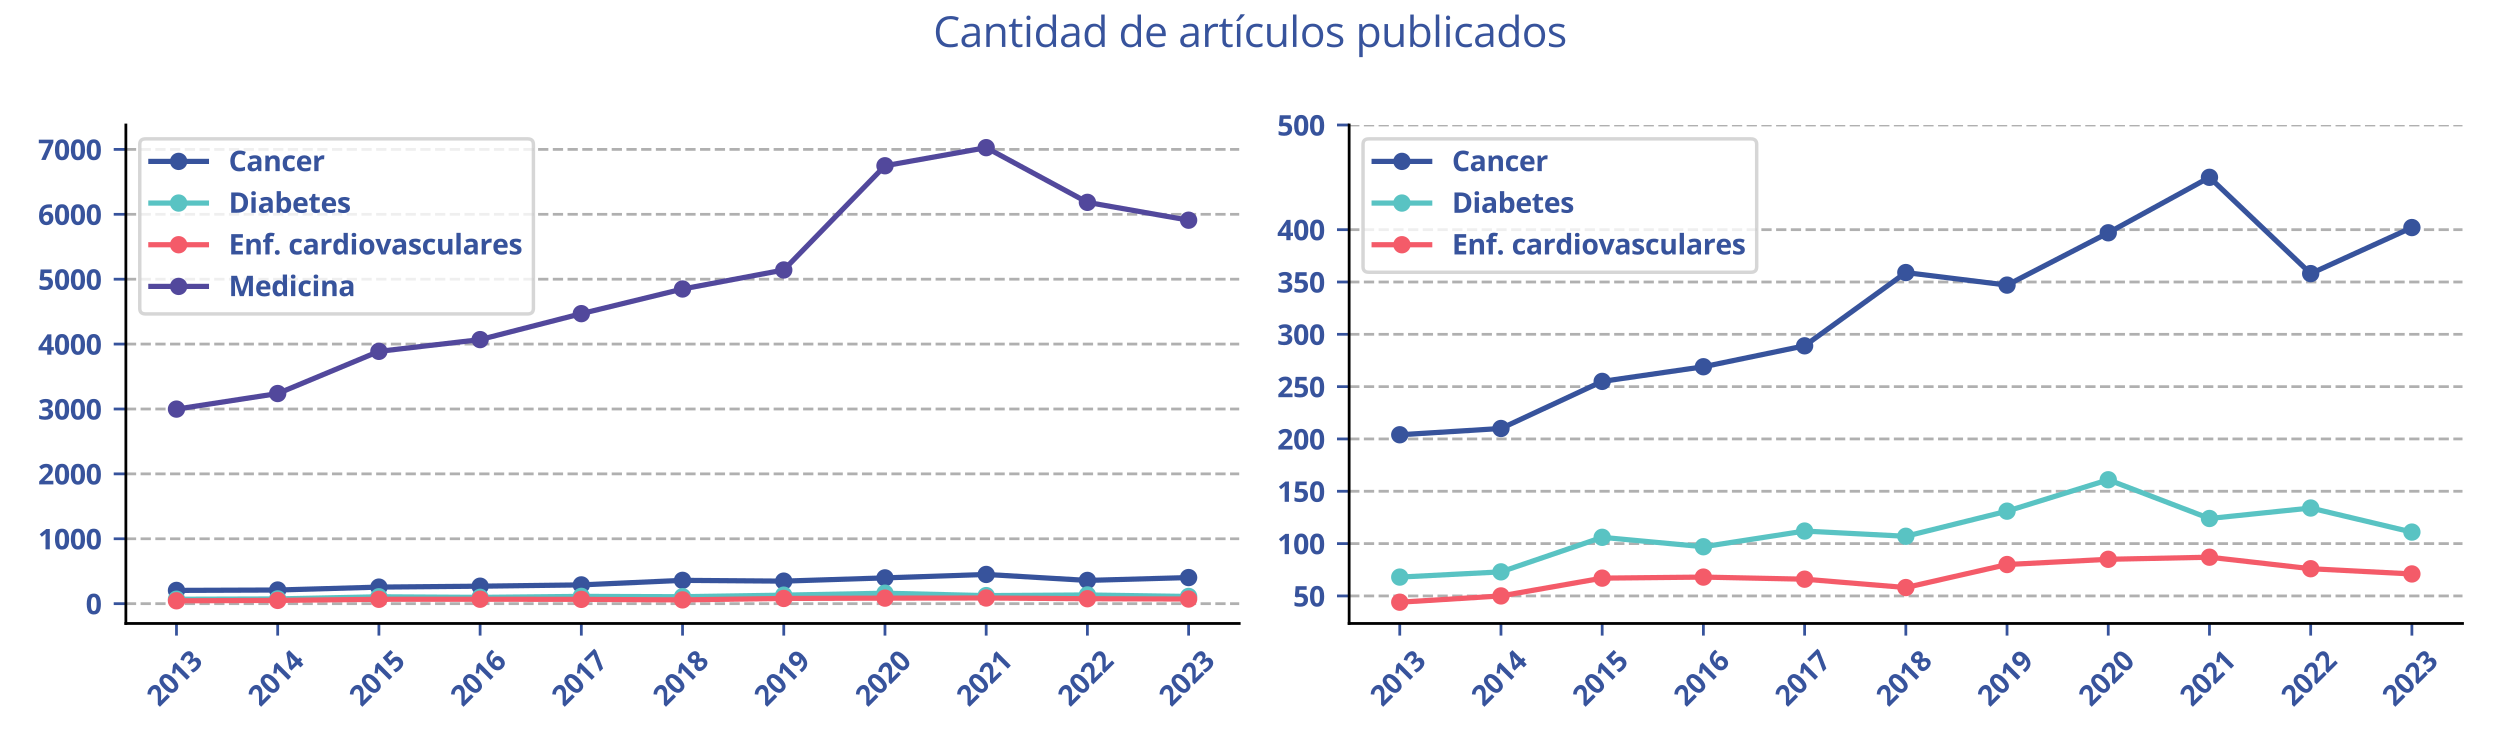 <?xml version="1.0" encoding="utf-8" standalone="no"?>
<!DOCTYPE svg PUBLIC "-//W3C//DTD SVG 1.1//EN"
  "http://www.w3.org/Graphics/SVG/1.1/DTD/svg11.dtd">
<svg xmlns:xlink="http://www.w3.org/1999/xlink" width="720pt" height="216pt" viewBox="0 0 720 216" xmlns="http://www.w3.org/2000/svg" version="1.1">
 <defs>
  <style type="text/css">*{stroke-linejoin: round; stroke-linecap: butt}</style>
 </defs>
 <g id="figure_1">
  <g id="patch_1">
   <path d="M 0 216 
L 720 216 
L 720 0 
L 0 0 
z
" style="fill: #ffffff"/>
  </g>
  <g id="axes_1">
   <g id="patch_2">
    <path d="M 36.25 179.554 
L 356.895 179.554 
L 356.895 36 
L 36.25 36 
z
" style="fill: #ffffff"/>
   </g>
   <g id="matplotlib.axis_1">
    <g id="xtick_1">
     <g id="line2d_1">
      <defs>
       <path id="m43346d4bf3" d="M 0 0 
L 0 3.5 
" style="stroke: #37539c; stroke-width: 0.8"/>
      </defs>
      <g>
       <use xlink:href="#m43346d4bf3" x="50.825" y="179.554" style="fill: #37539c; stroke: #37539c; stroke-width: 0.8"/>
      </g>
     </g>
     <g id="text_1">
      <!-- 2013 -->
      <g style="fill: #37539c" transform="translate(45.826 203.788) rotate(-45) scale(0.08 -0.08)">
       <defs>
        <path id="OpenSans-Bold-32" d="M 3450 0 
L 256 0 
L 256 672 
L 1403 1831 
Q 1750 2188 1961 2427 
Q 2172 2666 2267 2862 
Q 2363 3059 2363 3284 
Q 2363 3556 2211 3692 
Q 2059 3828 1806 3828 
Q 1541 3828 1291 3706 
Q 1041 3584 769 3359 
L 244 3981 
Q 441 4150 661 4300 
Q 881 4450 1173 4542 
Q 1466 4634 1875 4634 
Q 2325 4634 2648 4471 
Q 2972 4309 3147 4029 
Q 3322 3750 3322 3397 
Q 3322 3019 3172 2706 
Q 3022 2394 2736 2087 
Q 2450 1781 2047 1409 
L 1459 856 
L 1459 813 
L 3450 813 
L 3450 0 
z
" transform="scale(0.016)"/>
        <path id="OpenSans-Bold-30" d="M 3425 2284 
Q 3425 1731 3339 1297 
Q 3253 863 3064 559 
Q 2875 256 2569 96 
Q 2263 -63 1825 -63 
Q 1275 -63 922 217 
Q 569 497 400 1023 
Q 231 1550 231 2284 
Q 231 3025 386 3551 
Q 541 4078 891 4359 
Q 1241 4641 1825 4641 
Q 2372 4641 2726 4361 
Q 3081 4081 3253 3554 
Q 3425 3028 3425 2284 
z
M 1191 2284 
Q 1191 1763 1248 1414 
Q 1306 1066 1443 891 
Q 1581 716 1825 716 
Q 2066 716 2205 889 
Q 2344 1063 2403 1411 
Q 2463 1759 2463 2284 
Q 2463 2806 2403 3156 
Q 2344 3506 2205 3682 
Q 2066 3859 1825 3859 
Q 1581 3859 1443 3682 
Q 1306 3506 1248 3156 
Q 1191 2806 1191 2284 
z
" transform="scale(0.016)"/>
        <path id="OpenSans-Bold-31" d="M 2644 0 
L 1678 0 
L 1678 2644 
Q 1678 2753 1681 2914 
Q 1684 3075 1690 3245 
Q 1697 3416 1703 3553 
Q 1669 3513 1564 3414 
Q 1459 3316 1369 3238 
L 844 2816 
L 378 3397 
L 1850 4569 
L 2644 4569 
L 2644 0 
z
" transform="scale(0.016)"/>
        <path id="OpenSans-Bold-33" d="M 3272 3547 
Q 3272 3231 3140 3000 
Q 3009 2769 2786 2622 
Q 2563 2475 2284 2406 
L 2284 2388 
Q 2834 2319 3120 2050 
Q 3406 1781 3406 1331 
Q 3406 931 3211 615 
Q 3016 300 2609 118 
Q 2203 -63 1563 -63 
Q 1184 -63 857 -2 
Q 531 59 244 184 
L 244 1006 
Q 538 856 859 779 
Q 1181 703 1459 703 
Q 1978 703 2186 883 
Q 2394 1063 2394 1388 
Q 2394 1578 2297 1709 
Q 2200 1841 1961 1909 
Q 1722 1978 1294 1978 
L 947 1978 
L 947 2719 
L 1300 2719 
Q 1722 2719 1942 2798 
Q 2163 2878 2242 3017 
Q 2322 3156 2322 3334 
Q 2322 3578 2172 3715 
Q 2022 3853 1672 3853 
Q 1453 3853 1273 3798 
Q 1094 3744 950 3667 
Q 806 3591 697 3519 
L 250 4184 
Q 519 4378 880 4506 
Q 1241 4634 1741 4634 
Q 2447 4634 2859 4350 
Q 3272 4066 3272 3547 
z
" transform="scale(0.016)"/>
       </defs>
       <use xlink:href="#OpenSans-Bold-32"/>
       <use xlink:href="#OpenSans-Bold-30" x="57.178"/>
       <use xlink:href="#OpenSans-Bold-31" x="114.355"/>
       <use xlink:href="#OpenSans-Bold-33" x="171.533"/>
      </g>
     </g>
    </g>
    <g id="xtick_2">
     <g id="line2d_2">
      <g>
       <use xlink:href="#m43346d4bf3" x="79.974" y="179.554" style="fill: #37539c; stroke: #37539c; stroke-width: 0.8"/>
      </g>
     </g>
     <g id="text_2">
      <!-- 2014 -->
      <g style="fill: #37539c" transform="translate(74.976 203.788) rotate(-45) scale(0.08 -0.08)">
       <defs>
        <path id="OpenSans-Bold-34" d="M 3553 947 
L 3003 947 
L 3003 0 
L 2059 0 
L 2059 947 
L 109 947 
L 109 1619 
L 2113 4569 
L 3003 4569 
L 3003 1697 
L 3553 1697 
L 3553 947 
z
M 2059 1697 
L 2059 2472 
Q 2059 2581 2064 2731 
Q 2069 2881 2075 3031 
Q 2081 3181 2089 3298 
Q 2097 3416 2100 3463 
L 2075 3463 
Q 2016 3334 1950 3214 
Q 1884 3094 1797 2963 
L 959 1697 
L 2059 1697 
z
" transform="scale(0.016)"/>
       </defs>
       <use xlink:href="#OpenSans-Bold-32"/>
       <use xlink:href="#OpenSans-Bold-30" x="57.178"/>
       <use xlink:href="#OpenSans-Bold-31" x="114.355"/>
       <use xlink:href="#OpenSans-Bold-34" x="171.533"/>
      </g>
     </g>
    </g>
    <g id="xtick_3">
     <g id="line2d_3">
      <g>
       <use xlink:href="#m43346d4bf3" x="109.124" y="179.554" style="fill: #37539c; stroke: #37539c; stroke-width: 0.8"/>
      </g>
     </g>
     <g id="text_3">
      <!-- 2015 -->
      <g style="fill: #37539c" transform="translate(104.125 203.788) rotate(-45) scale(0.08 -0.08)">
       <defs>
        <path id="OpenSans-Bold-35" d="M 1919 2919 
Q 2338 2919 2664 2759 
Q 2991 2600 3178 2290 
Q 3366 1981 3366 1528 
Q 3366 1034 3161 676 
Q 2956 319 2551 128 
Q 2147 -63 1544 -63 
Q 1184 -63 867 -2 
Q 550 59 313 184 
L 313 1019 
Q 550 894 883 808 
Q 1216 722 1509 722 
Q 1797 722 1994 798 
Q 2191 875 2292 1036 
Q 2394 1197 2394 1447 
Q 2394 1781 2169 1959 
Q 1944 2138 1478 2138 
Q 1300 2138 1108 2103 
Q 916 2069 788 2034 
L 403 2241 
L 575 4569 
L 3053 4569 
L 3053 3750 
L 1422 3750 
L 1338 2853 
Q 1444 2875 1569 2897 
Q 1694 2919 1919 2919 
z
" transform="scale(0.016)"/>
       </defs>
       <use xlink:href="#OpenSans-Bold-32"/>
       <use xlink:href="#OpenSans-Bold-30" x="57.178"/>
       <use xlink:href="#OpenSans-Bold-31" x="114.355"/>
       <use xlink:href="#OpenSans-Bold-35" x="171.533"/>
      </g>
     </g>
    </g>
    <g id="xtick_4">
     <g id="line2d_4">
      <g>
       <use xlink:href="#m43346d4bf3" x="138.273" y="179.554" style="fill: #37539c; stroke: #37539c; stroke-width: 0.8"/>
      </g>
     </g>
     <g id="text_4">
      <!-- 2016 -->
      <g style="fill: #37539c" transform="translate(133.275 203.788) rotate(-45) scale(0.08 -0.08)">
       <defs>
        <path id="OpenSans-Bold-36" d="M 225 1941 
Q 225 2334 283 2720 
Q 341 3106 484 3448 
Q 628 3791 887 4055 
Q 1147 4319 1547 4470 
Q 1947 4622 2516 4622 
Q 2650 4622 2829 4611 
Q 3009 4600 3128 4575 
L 3128 3803 
Q 3003 3831 2861 3848 
Q 2719 3866 2578 3866 
Q 2009 3866 1698 3684 
Q 1388 3503 1261 3183 
Q 1134 2863 1113 2438 
L 1153 2438 
Q 1241 2591 1373 2709 
Q 1506 2828 1697 2898 
Q 1888 2969 2144 2969 
Q 2544 2969 2837 2798 
Q 3131 2628 3290 2306 
Q 3450 1984 3450 1522 
Q 3450 1028 3259 672 
Q 3069 316 2720 126 
Q 2372 -63 1894 -63 
Q 1544 -63 1241 57 
Q 938 178 709 425 
Q 481 672 353 1048 
Q 225 1425 225 1941 
z
M 1875 709 
Q 2159 709 2337 903 
Q 2516 1097 2516 1509 
Q 2516 1844 2361 2036 
Q 2206 2228 1894 2228 
Q 1681 2228 1520 2133 
Q 1359 2038 1271 1892 
Q 1184 1747 1184 1594 
Q 1184 1434 1228 1278 
Q 1272 1122 1359 994 
Q 1447 866 1576 787 
Q 1706 709 1875 709 
z
" transform="scale(0.016)"/>
       </defs>
       <use xlink:href="#OpenSans-Bold-32"/>
       <use xlink:href="#OpenSans-Bold-30" x="57.178"/>
       <use xlink:href="#OpenSans-Bold-31" x="114.355"/>
       <use xlink:href="#OpenSans-Bold-36" x="171.533"/>
      </g>
     </g>
    </g>
    <g id="xtick_5">
     <g id="line2d_5">
      <g>
       <use xlink:href="#m43346d4bf3" x="167.423" y="179.554" style="fill: #37539c; stroke: #37539c; stroke-width: 0.8"/>
      </g>
     </g>
     <g id="text_5">
      <!-- 2017 -->
      <g style="fill: #37539c" transform="translate(162.424 203.788) rotate(-45) scale(0.08 -0.08)">
       <defs>
        <path id="OpenSans-Bold-37" d="M 709 0 
L 2425 3756 
L 172 3756 
L 172 4569 
L 3450 4569 
L 3450 3963 
L 1722 0 
L 709 0 
z
" transform="scale(0.016)"/>
       </defs>
       <use xlink:href="#OpenSans-Bold-32"/>
       <use xlink:href="#OpenSans-Bold-30" x="57.178"/>
       <use xlink:href="#OpenSans-Bold-31" x="114.355"/>
       <use xlink:href="#OpenSans-Bold-37" x="171.533"/>
      </g>
     </g>
    </g>
    <g id="xtick_6">
     <g id="line2d_6">
      <g>
       <use xlink:href="#m43346d4bf3" x="196.572" y="179.554" style="fill: #37539c; stroke: #37539c; stroke-width: 0.8"/>
      </g>
     </g>
     <g id="text_6">
      <!-- 2018 -->
      <g style="fill: #37539c" transform="translate(191.574 203.788) rotate(-45) scale(0.08 -0.08)">
       <defs>
        <path id="OpenSans-Bold-38" d="M 1831 4628 
Q 2225 4628 2558 4506 
Q 2891 4384 3091 4139 
Q 3291 3894 3291 3525 
Q 3291 3250 3183 3044 
Q 3075 2838 2890 2683 
Q 2706 2528 2472 2413 
Q 2716 2284 2934 2114 
Q 3153 1944 3292 1716 
Q 3431 1488 3431 1184 
Q 3431 803 3228 523 
Q 3025 244 2665 90 
Q 2306 -63 1831 -63 
Q 1319 -63 959 84 
Q 600 231 412 504 
Q 225 778 225 1159 
Q 225 1472 342 1703 
Q 459 1934 659 2101 
Q 859 2269 1100 2388 
Q 897 2516 730 2678 
Q 563 2841 464 3050 
Q 366 3259 366 3531 
Q 366 3894 570 4137 
Q 775 4381 1109 4504 
Q 1444 4628 1831 4628 
z
M 1119 1216 
Q 1119 969 1295 808 
Q 1472 647 1819 647 
Q 2178 647 2356 801 
Q 2534 956 2534 1209 
Q 2534 1384 2432 1515 
Q 2331 1647 2178 1751 
Q 2025 1856 1869 1947 
L 1784 1991 
Q 1584 1900 1436 1787 
Q 1288 1675 1203 1534 
Q 1119 1394 1119 1216 
z
M 1825 3922 
Q 1588 3922 1431 3800 
Q 1275 3678 1275 3456 
Q 1275 3300 1351 3183 
Q 1428 3066 1554 2978 
Q 1681 2891 1831 2816 
Q 1975 2884 2100 2968 
Q 2225 3053 2303 3172 
Q 2381 3291 2381 3456 
Q 2381 3678 2223 3800 
Q 2066 3922 1825 3922 
z
" transform="scale(0.016)"/>
       </defs>
       <use xlink:href="#OpenSans-Bold-32"/>
       <use xlink:href="#OpenSans-Bold-30" x="57.178"/>
       <use xlink:href="#OpenSans-Bold-31" x="114.355"/>
       <use xlink:href="#OpenSans-Bold-38" x="171.533"/>
      </g>
     </g>
    </g>
    <g id="xtick_7">
     <g id="line2d_7">
      <g>
       <use xlink:href="#m43346d4bf3" x="225.722" y="179.554" style="fill: #37539c; stroke: #37539c; stroke-width: 0.8"/>
      </g>
     </g>
     <g id="text_7">
      <!-- 2019 -->
      <g style="fill: #37539c" transform="translate(220.723 203.788) rotate(-45) scale(0.08 -0.08)">
       <defs>
        <path id="OpenSans-Bold-39" d="M 3431 2619 
Q 3431 2225 3373 1837 
Q 3316 1450 3172 1108 
Q 3028 766 2768 502 
Q 2509 238 2109 87 
Q 1709 -63 1141 -63 
Q 1006 -63 825 -52 
Q 644 -41 525 -19 
L 525 756 
Q 650 725 790 708 
Q 931 691 1075 691 
Q 1647 691 1958 872 
Q 2269 1053 2395 1375 
Q 2522 1697 2541 2119 
L 2503 2119 
Q 2413 1969 2289 1848 
Q 2166 1728 1975 1658 
Q 1784 1588 1491 1588 
Q 1100 1588 811 1758 
Q 522 1928 364 2251 
Q 206 2575 206 3034 
Q 206 3531 395 3886 
Q 584 4241 934 4431 
Q 1284 4622 1759 4622 
Q 2109 4622 2412 4501 
Q 2716 4381 2945 4134 
Q 3175 3888 3303 3509 
Q 3431 3131 3431 2619 
z
M 1778 3847 
Q 1497 3847 1319 3653 
Q 1141 3459 1141 3047 
Q 1141 2716 1294 2522 
Q 1447 2328 1759 2328 
Q 1975 2328 2134 2423 
Q 2294 2519 2383 2664 
Q 2472 2809 2472 2963 
Q 2472 3122 2428 3278 
Q 2384 3434 2296 3562 
Q 2209 3691 2079 3769 
Q 1950 3847 1778 3847 
z
" transform="scale(0.016)"/>
       </defs>
       <use xlink:href="#OpenSans-Bold-32"/>
       <use xlink:href="#OpenSans-Bold-30" x="57.178"/>
       <use xlink:href="#OpenSans-Bold-31" x="114.355"/>
       <use xlink:href="#OpenSans-Bold-39" x="171.533"/>
      </g>
     </g>
    </g>
    <g id="xtick_8">
     <g id="line2d_8">
      <g>
       <use xlink:href="#m43346d4bf3" x="254.872" y="179.554" style="fill: #37539c; stroke: #37539c; stroke-width: 0.8"/>
      </g>
     </g>
     <g id="text_8">
      <!-- 2020 -->
      <g style="fill: #37539c" transform="translate(249.873 203.788) rotate(-45) scale(0.08 -0.08)">
       <use xlink:href="#OpenSans-Bold-32"/>
       <use xlink:href="#OpenSans-Bold-30" x="57.178"/>
       <use xlink:href="#OpenSans-Bold-32" x="114.355"/>
       <use xlink:href="#OpenSans-Bold-30" x="171.533"/>
      </g>
     </g>
    </g>
    <g id="xtick_9">
     <g id="line2d_9">
      <g>
       <use xlink:href="#m43346d4bf3" x="284.021" y="179.554" style="fill: #37539c; stroke: #37539c; stroke-width: 0.8"/>
      </g>
     </g>
     <g id="text_9">
      <!-- 2021 -->
      <g style="fill: #37539c" transform="translate(279.022 203.788) rotate(-45) scale(0.08 -0.08)">
       <use xlink:href="#OpenSans-Bold-32"/>
       <use xlink:href="#OpenSans-Bold-30" x="57.178"/>
       <use xlink:href="#OpenSans-Bold-32" x="114.355"/>
       <use xlink:href="#OpenSans-Bold-31" x="171.533"/>
      </g>
     </g>
    </g>
    <g id="xtick_10">
     <g id="line2d_10">
      <g>
       <use xlink:href="#m43346d4bf3" x="313.171" y="179.554" style="fill: #37539c; stroke: #37539c; stroke-width: 0.8"/>
      </g>
     </g>
     <g id="text_10">
      <!-- 2022 -->
      <g style="fill: #37539c" transform="translate(308.172 203.788) rotate(-45) scale(0.08 -0.08)">
       <use xlink:href="#OpenSans-Bold-32"/>
       <use xlink:href="#OpenSans-Bold-30" x="57.178"/>
       <use xlink:href="#OpenSans-Bold-32" x="114.355"/>
       <use xlink:href="#OpenSans-Bold-32" x="171.533"/>
      </g>
     </g>
    </g>
    <g id="xtick_11">
     <g id="line2d_11">
      <g>
       <use xlink:href="#m43346d4bf3" x="342.32" y="179.554" style="fill: #37539c; stroke: #37539c; stroke-width: 0.8"/>
      </g>
     </g>
     <g id="text_11">
      <!-- 2023 -->
      <g style="fill: #37539c" transform="translate(337.321 203.788) rotate(-45) scale(0.08 -0.08)">
       <use xlink:href="#OpenSans-Bold-32"/>
       <use xlink:href="#OpenSans-Bold-30" x="57.178"/>
       <use xlink:href="#OpenSans-Bold-32" x="114.355"/>
       <use xlink:href="#OpenSans-Bold-33" x="171.533"/>
      </g>
     </g>
    </g>
   </g>
   <g id="matplotlib.axis_2">
    <g id="ytick_1">
     <g id="line2d_12">
      <path d="M 36.25 173.851 
L 356.895 173.851 
" clip-path="url(#p99b6b9b0bb)" style="fill: none; stroke-dasharray: 2.96,1.28; stroke-dashoffset: 0; stroke: #b0b0b0; stroke-width: 0.8"/>
     </g>
     <g id="line2d_13">
      <defs>
       <path id="mcab0bdbecc" d="M 0 0 
L -3.5 0 
" style="stroke: #37539c; stroke-width: 0.8"/>
      </defs>
      <g>
       <use xlink:href="#mcab0bdbecc" x="36.25" y="173.851" style="fill: #37539c; stroke: #37539c; stroke-width: 0.8"/>
      </g>
     </g>
     <g id="text_12">
      <!-- 0 -->
      <g style="fill: #37539c" transform="translate(24.676 176.89) scale(0.08 -0.08)">
       <use xlink:href="#OpenSans-Bold-30"/>
      </g>
     </g>
    </g>
    <g id="ytick_2">
     <g id="line2d_14">
      <path d="M 36.25 155.162 
L 356.895 155.162 
" clip-path="url(#p99b6b9b0bb)" style="fill: none; stroke-dasharray: 2.96,1.28; stroke-dashoffset: 0; stroke: #b0b0b0; stroke-width: 0.8"/>
     </g>
     <g id="line2d_15">
      <g>
       <use xlink:href="#mcab0bdbecc" x="36.25" y="155.162" style="fill: #37539c; stroke: #37539c; stroke-width: 0.8"/>
      </g>
     </g>
     <g id="text_13">
      <!-- 1000 -->
      <g style="fill: #37539c" transform="translate(10.955 158.201) scale(0.08 -0.08)">
       <use xlink:href="#OpenSans-Bold-31"/>
       <use xlink:href="#OpenSans-Bold-30" x="57.178"/>
       <use xlink:href="#OpenSans-Bold-30" x="114.355"/>
       <use xlink:href="#OpenSans-Bold-30" x="171.533"/>
      </g>
     </g>
    </g>
    <g id="ytick_3">
     <g id="line2d_16">
      <path d="M 36.25 136.473 
L 356.895 136.473 
" clip-path="url(#p99b6b9b0bb)" style="fill: none; stroke-dasharray: 2.96,1.28; stroke-dashoffset: 0; stroke: #b0b0b0; stroke-width: 0.8"/>
     </g>
     <g id="line2d_17">
      <g>
       <use xlink:href="#mcab0bdbecc" x="36.25" y="136.473" style="fill: #37539c; stroke: #37539c; stroke-width: 0.8"/>
      </g>
     </g>
     <g id="text_14">
      <!-- 2000 -->
      <g style="fill: #37539c" transform="translate(10.955 139.513) scale(0.08 -0.08)">
       <use xlink:href="#OpenSans-Bold-32"/>
       <use xlink:href="#OpenSans-Bold-30" x="57.178"/>
       <use xlink:href="#OpenSans-Bold-30" x="114.355"/>
       <use xlink:href="#OpenSans-Bold-30" x="171.533"/>
      </g>
     </g>
    </g>
    <g id="ytick_4">
     <g id="line2d_18">
      <path d="M 36.25 117.785 
L 356.895 117.785 
" clip-path="url(#p99b6b9b0bb)" style="fill: none; stroke-dasharray: 2.96,1.28; stroke-dashoffset: 0; stroke: #b0b0b0; stroke-width: 0.8"/>
     </g>
     <g id="line2d_19">
      <g>
       <use xlink:href="#mcab0bdbecc" x="36.25" y="117.785" style="fill: #37539c; stroke: #37539c; stroke-width: 0.8"/>
      </g>
     </g>
     <g id="text_15">
      <!-- 3000 -->
      <g style="fill: #37539c" transform="translate(10.955 120.824) scale(0.08 -0.08)">
       <use xlink:href="#OpenSans-Bold-33"/>
       <use xlink:href="#OpenSans-Bold-30" x="57.178"/>
       <use xlink:href="#OpenSans-Bold-30" x="114.355"/>
       <use xlink:href="#OpenSans-Bold-30" x="171.533"/>
      </g>
     </g>
    </g>
    <g id="ytick_5">
     <g id="line2d_20">
      <path d="M 36.25 99.096 
L 356.895 99.096 
" clip-path="url(#p99b6b9b0bb)" style="fill: none; stroke-dasharray: 2.96,1.28; stroke-dashoffset: 0; stroke: #b0b0b0; stroke-width: 0.8"/>
     </g>
     <g id="line2d_21">
      <g>
       <use xlink:href="#mcab0bdbecc" x="36.25" y="99.096" style="fill: #37539c; stroke: #37539c; stroke-width: 0.8"/>
      </g>
     </g>
     <g id="text_16">
      <!-- 4000 -->
      <g style="fill: #37539c" transform="translate(10.955 102.135) scale(0.08 -0.08)">
       <use xlink:href="#OpenSans-Bold-34"/>
       <use xlink:href="#OpenSans-Bold-30" x="57.178"/>
       <use xlink:href="#OpenSans-Bold-30" x="114.355"/>
       <use xlink:href="#OpenSans-Bold-30" x="171.533"/>
      </g>
     </g>
    </g>
    <g id="ytick_6">
     <g id="line2d_22">
      <path d="M 36.25 80.407 
L 356.895 80.407 
" clip-path="url(#p99b6b9b0bb)" style="fill: none; stroke-dasharray: 2.96,1.28; stroke-dashoffset: 0; stroke: #b0b0b0; stroke-width: 0.8"/>
     </g>
     <g id="line2d_23">
      <g>
       <use xlink:href="#mcab0bdbecc" x="36.25" y="80.407" style="fill: #37539c; stroke: #37539c; stroke-width: 0.8"/>
      </g>
     </g>
     <g id="text_17">
      <!-- 5000 -->
      <g style="fill: #37539c" transform="translate(10.955 83.447) scale(0.08 -0.08)">
       <use xlink:href="#OpenSans-Bold-35"/>
       <use xlink:href="#OpenSans-Bold-30" x="57.178"/>
       <use xlink:href="#OpenSans-Bold-30" x="114.355"/>
       <use xlink:href="#OpenSans-Bold-30" x="171.533"/>
      </g>
     </g>
    </g>
    <g id="ytick_7">
     <g id="line2d_24">
      <path d="M 36.25 61.718 
L 356.895 61.718 
" clip-path="url(#p99b6b9b0bb)" style="fill: none; stroke-dasharray: 2.96,1.28; stroke-dashoffset: 0; stroke: #b0b0b0; stroke-width: 0.8"/>
     </g>
     <g id="line2d_25">
      <g>
       <use xlink:href="#mcab0bdbecc" x="36.25" y="61.718" style="fill: #37539c; stroke: #37539c; stroke-width: 0.8"/>
      </g>
     </g>
     <g id="text_18">
      <!-- 6000 -->
      <g style="fill: #37539c" transform="translate(10.955 64.758) scale(0.08 -0.08)">
       <use xlink:href="#OpenSans-Bold-36"/>
       <use xlink:href="#OpenSans-Bold-30" x="57.178"/>
       <use xlink:href="#OpenSans-Bold-30" x="114.355"/>
       <use xlink:href="#OpenSans-Bold-30" x="171.533"/>
      </g>
     </g>
    </g>
    <g id="ytick_8">
     <g id="line2d_26">
      <path d="M 36.25 43.03 
L 356.895 43.03 
" clip-path="url(#p99b6b9b0bb)" style="fill: none; stroke-dasharray: 2.96,1.28; stroke-dashoffset: 0; stroke: #b0b0b0; stroke-width: 0.8"/>
     </g>
     <g id="line2d_27">
      <g>
       <use xlink:href="#mcab0bdbecc" x="36.25" y="43.03" style="fill: #37539c; stroke: #37539c; stroke-width: 0.8"/>
      </g>
     </g>
     <g id="text_19">
      <!-- 7000 -->
      <g style="fill: #37539c" transform="translate(10.955 46.069) scale(0.08 -0.08)">
       <use xlink:href="#OpenSans-Bold-37"/>
       <use xlink:href="#OpenSans-Bold-30" x="57.178"/>
       <use xlink:href="#OpenSans-Bold-30" x="114.355"/>
       <use xlink:href="#OpenSans-Bold-30" x="171.533"/>
      </g>
     </g>
    </g>
   </g>
   <g id="line2d_28">
    <path d="M 50.825 170.038 
L 79.974 169.926 
L 109.124 169.085 
L 138.273 168.823 
L 167.423 168.45 
L 196.572 167.141 
L 225.722 167.366 
L 254.872 166.431 
L 284.021 165.441 
L 313.171 167.16 
L 342.32 166.338 
" clip-path="url(#p99b6b9b0bb)" style="fill: none; stroke: #37539c; stroke-width: 1.5; stroke-linecap: square"/>
    <defs>
     <path id="m4b107441e4" d="M 0 2 
C 0.53 2 1.039 1.789 1.414 1.414 
C 1.789 1.039 2 0.53 2 0 
C 2 -0.53 1.789 -1.039 1.414 -1.414 
C 1.039 -1.789 0.53 -2 0 -2 
C -0.53 -2 -1.039 -1.789 -1.414 -1.414 
C -1.789 -1.039 -2 -0.53 -2 0 
C -2 0.53 -1.789 1.039 -1.414 1.414 
C -1.039 1.789 -0.53 2 0 2 
z
" style="stroke: #37539c"/>
    </defs>
    <g clip-path="url(#p99b6b9b0bb)">
     <use xlink:href="#m4b107441e4" x="50.825" y="170.038" style="fill: #37539c; stroke: #37539c"/>
     <use xlink:href="#m4b107441e4" x="79.974" y="169.926" style="fill: #37539c; stroke: #37539c"/>
     <use xlink:href="#m4b107441e4" x="109.124" y="169.085" style="fill: #37539c; stroke: #37539c"/>
     <use xlink:href="#m4b107441e4" x="138.273" y="168.823" style="fill: #37539c; stroke: #37539c"/>
     <use xlink:href="#m4b107441e4" x="167.423" y="168.45" style="fill: #37539c; stroke: #37539c"/>
     <use xlink:href="#m4b107441e4" x="196.572" y="167.141" style="fill: #37539c; stroke: #37539c"/>
     <use xlink:href="#m4b107441e4" x="225.722" y="167.366" style="fill: #37539c; stroke: #37539c"/>
     <use xlink:href="#m4b107441e4" x="254.872" y="166.431" style="fill: #37539c; stroke: #37539c"/>
     <use xlink:href="#m4b107441e4" x="284.021" y="165.441" style="fill: #37539c; stroke: #37539c"/>
     <use xlink:href="#m4b107441e4" x="313.171" y="167.16" style="fill: #37539c; stroke: #37539c"/>
     <use xlink:href="#m4b107441e4" x="342.32" y="166.338" style="fill: #37539c; stroke: #37539c"/>
    </g>
   </g>
   <g id="line2d_29">
    <path d="M 50.825 172.58 
L 79.974 172.486 
L 109.124 171.87 
L 138.273 172.038 
L 167.423 171.758 
L 196.572 171.851 
L 225.722 171.403 
L 254.872 170.842 
L 284.021 171.533 
L 313.171 171.346 
L 342.32 171.776 
" clip-path="url(#p99b6b9b0bb)" style="fill: none; stroke: #59c3c3; stroke-width: 1.5; stroke-linecap: square"/>
    <defs>
     <path id="m1c8ac2ba55" d="M 0 2 
C 0.53 2 1.039 1.789 1.414 1.414 
C 1.789 1.039 2 0.53 2 0 
C 2 -0.53 1.789 -1.039 1.414 -1.414 
C 1.039 -1.789 0.53 -2 0 -2 
C -0.53 -2 -1.039 -1.789 -1.414 -1.414 
C -1.789 -1.039 -2 -0.53 -2 0 
C -2 0.53 -1.789 1.039 -1.414 1.414 
C -1.039 1.789 -0.53 2 0 2 
z
" style="stroke: #59c3c3"/>
    </defs>
    <g clip-path="url(#p99b6b9b0bb)">
     <use xlink:href="#m1c8ac2ba55" x="50.825" y="172.58" style="fill: #59c3c3; stroke: #59c3c3"/>
     <use xlink:href="#m1c8ac2ba55" x="79.974" y="172.486" style="fill: #59c3c3; stroke: #59c3c3"/>
     <use xlink:href="#m1c8ac2ba55" x="109.124" y="171.87" style="fill: #59c3c3; stroke: #59c3c3"/>
     <use xlink:href="#m1c8ac2ba55" x="138.273" y="172.038" style="fill: #59c3c3; stroke: #59c3c3"/>
     <use xlink:href="#m1c8ac2ba55" x="167.423" y="171.758" style="fill: #59c3c3; stroke: #59c3c3"/>
     <use xlink:href="#m1c8ac2ba55" x="196.572" y="171.851" style="fill: #59c3c3; stroke: #59c3c3"/>
     <use xlink:href="#m1c8ac2ba55" x="225.722" y="171.403" style="fill: #59c3c3; stroke: #59c3c3"/>
     <use xlink:href="#m1c8ac2ba55" x="254.872" y="170.842" style="fill: #59c3c3; stroke: #59c3c3"/>
     <use xlink:href="#m1c8ac2ba55" x="284.021" y="171.533" style="fill: #59c3c3; stroke: #59c3c3"/>
     <use xlink:href="#m1c8ac2ba55" x="313.171" y="171.346" style="fill: #59c3c3; stroke: #59c3c3"/>
     <use xlink:href="#m1c8ac2ba55" x="342.32" y="171.776" style="fill: #59c3c3; stroke: #59c3c3"/>
    </g>
   </g>
   <g id="line2d_30">
    <path d="M 50.825 173.028 
L 79.974 172.916 
L 109.124 172.599 
L 138.273 172.58 
L 167.423 172.617 
L 196.572 172.767 
L 225.722 172.356 
L 254.872 172.262 
L 284.021 172.225 
L 313.171 172.43 
L 342.32 172.524 
" clip-path="url(#p99b6b9b0bb)" style="fill: none; stroke: #f45b69; stroke-width: 1.5; stroke-linecap: square"/>
    <defs>
     <path id="md4ead6c9b6" d="M 0 2 
C 0.53 2 1.039 1.789 1.414 1.414 
C 1.789 1.039 2 0.53 2 0 
C 2 -0.53 1.789 -1.039 1.414 -1.414 
C 1.039 -1.789 0.53 -2 0 -2 
C -0.53 -2 -1.039 -1.789 -1.414 -1.414 
C -1.789 -1.039 -2 -0.53 -2 0 
C -2 0.53 -1.789 1.039 -1.414 1.414 
C -1.039 1.789 -0.53 2 0 2 
z
" style="stroke: #f45b69"/>
    </defs>
    <g clip-path="url(#p99b6b9b0bb)">
     <use xlink:href="#md4ead6c9b6" x="50.825" y="173.028" style="fill: #f45b69; stroke: #f45b69"/>
     <use xlink:href="#md4ead6c9b6" x="79.974" y="172.916" style="fill: #f45b69; stroke: #f45b69"/>
     <use xlink:href="#md4ead6c9b6" x="109.124" y="172.599" style="fill: #f45b69; stroke: #f45b69"/>
     <use xlink:href="#md4ead6c9b6" x="138.273" y="172.58" style="fill: #f45b69; stroke: #f45b69"/>
     <use xlink:href="#md4ead6c9b6" x="167.423" y="172.617" style="fill: #f45b69; stroke: #f45b69"/>
     <use xlink:href="#md4ead6c9b6" x="196.572" y="172.767" style="fill: #f45b69; stroke: #f45b69"/>
     <use xlink:href="#md4ead6c9b6" x="225.722" y="172.356" style="fill: #f45b69; stroke: #f45b69"/>
     <use xlink:href="#md4ead6c9b6" x="254.872" y="172.262" style="fill: #f45b69; stroke: #f45b69"/>
     <use xlink:href="#md4ead6c9b6" x="284.021" y="172.225" style="fill: #f45b69; stroke: #f45b69"/>
     <use xlink:href="#md4ead6c9b6" x="313.171" y="172.43" style="fill: #f45b69; stroke: #f45b69"/>
     <use xlink:href="#md4ead6c9b6" x="342.32" y="172.524" style="fill: #f45b69; stroke: #f45b69"/>
    </g>
   </g>
   <g id="line2d_31">
    <path d="M 50.825 117.822 
L 79.974 113.337 
L 109.124 101.189 
L 138.273 97.806 
L 167.423 90.331 
L 196.572 83.229 
L 225.722 77.753 
L 254.872 47.739 
L 284.021 42.525 
L 313.171 58.28 
L 342.32 63.419 
" clip-path="url(#p99b6b9b0bb)" style="fill: none; stroke: #52489c; stroke-width: 1.5; stroke-linecap: square"/>
    <defs>
     <path id="m989ccb43aa" d="M 0 2 
C 0.53 2 1.039 1.789 1.414 1.414 
C 1.789 1.039 2 0.53 2 0 
C 2 -0.53 1.789 -1.039 1.414 -1.414 
C 1.039 -1.789 0.53 -2 0 -2 
C -0.53 -2 -1.039 -1.789 -1.414 -1.414 
C -1.789 -1.039 -2 -0.53 -2 0 
C -2 0.53 -1.789 1.039 -1.414 1.414 
C -1.039 1.789 -0.53 2 0 2 
z
" style="stroke: #52489c"/>
    </defs>
    <g clip-path="url(#p99b6b9b0bb)">
     <use xlink:href="#m989ccb43aa" x="50.825" y="117.822" style="fill: #52489c; stroke: #52489c"/>
     <use xlink:href="#m989ccb43aa" x="79.974" y="113.337" style="fill: #52489c; stroke: #52489c"/>
     <use xlink:href="#m989ccb43aa" x="109.124" y="101.189" style="fill: #52489c; stroke: #52489c"/>
     <use xlink:href="#m989ccb43aa" x="138.273" y="97.806" style="fill: #52489c; stroke: #52489c"/>
     <use xlink:href="#m989ccb43aa" x="167.423" y="90.331" style="fill: #52489c; stroke: #52489c"/>
     <use xlink:href="#m989ccb43aa" x="196.572" y="83.229" style="fill: #52489c; stroke: #52489c"/>
     <use xlink:href="#m989ccb43aa" x="225.722" y="77.753" style="fill: #52489c; stroke: #52489c"/>
     <use xlink:href="#m989ccb43aa" x="254.872" y="47.739" style="fill: #52489c; stroke: #52489c"/>
     <use xlink:href="#m989ccb43aa" x="284.021" y="42.525" style="fill: #52489c; stroke: #52489c"/>
     <use xlink:href="#m989ccb43aa" x="313.171" y="58.28" style="fill: #52489c; stroke: #52489c"/>
     <use xlink:href="#m989ccb43aa" x="342.32" y="63.419" style="fill: #52489c; stroke: #52489c"/>
    </g>
   </g>
   <g id="patch_3">
    <path d="M 36.25 179.554 
L 36.25 36 
" style="fill: none; stroke: #000000; stroke-width: 0.8; stroke-linejoin: miter; stroke-linecap: square"/>
   </g>
   <g id="patch_4">
    <path d="M 36.25 179.554 
L 356.895 179.554 
" style="fill: none; stroke: #000000; stroke-width: 0.8; stroke-linejoin: miter; stroke-linecap: square"/>
   </g>
   <g id="legend_1">
    <g id="patch_5">
     <path d="M 41.85 90.405 
L 152.021 90.405 
Q 153.621 90.405 153.621 88.805 
L 153.621 41.6 
Q 153.621 40 152.021 40 
L 41.85 40 
Q 40.25 40 40.25 41.6 
L 40.25 88.805 
Q 40.25 90.405 41.85 90.405 
z
" style="fill: #ffffff; opacity: 0.8; stroke: #cccccc; stroke-linejoin: miter"/>
    </g>
    <g id="line2d_32">
     <path d="M 43.45 46.479 
L 51.45 46.479 
L 59.45 46.479 
" style="fill: none; stroke: #37539c; stroke-width: 1.5; stroke-linecap: square"/>
     <g>
      <use xlink:href="#m4b107441e4" x="51.45" y="46.479" style="fill: #37539c; stroke: #37539c"/>
     </g>
    </g>
    <g id="text_20">
     <!-- Cancer -->
     <g style="fill: #37539c" transform="translate(65.85 49.279) scale(0.08 -0.08)">
      <defs>
       <path id="OpenSans-Bold-43" d="M 2516 3828 
Q 2238 3828 2023 3720 
Q 1809 3613 1664 3409 
Q 1519 3206 1444 2918 
Q 1369 2631 1369 2272 
Q 1369 1788 1489 1445 
Q 1609 1103 1862 923 
Q 2116 744 2516 744 
Q 2794 744 3073 806 
Q 3353 869 3681 984 
L 3681 172 
Q 3378 47 3084 -8 
Q 2791 -63 2425 -63 
Q 1719 -63 1264 229 
Q 809 522 590 1048 
Q 372 1575 372 2278 
Q 372 2797 512 3228 
Q 653 3659 925 3975 
Q 1197 4291 1597 4462 
Q 1997 4634 2516 4634 
Q 2856 4634 3198 4548 
Q 3541 4463 3853 4313 
L 3541 3525 
Q 3284 3647 3025 3737 
Q 2766 3828 2516 3828 
z
" transform="scale(0.016)"/>
       <path id="OpenSans-Bold-61" d="M 1931 3566 
Q 2634 3566 3009 3259 
Q 3384 2953 3384 2328 
L 3384 0 
L 2719 0 
L 2534 475 
L 2509 475 
Q 2359 288 2203 169 
Q 2047 50 1844 -6 
Q 1641 -63 1350 -63 
Q 1041 -63 795 56 
Q 550 175 409 420 
Q 269 666 269 1044 
Q 269 1600 659 1864 
Q 1050 2128 1831 2156 
L 2438 2175 
L 2438 2328 
Q 2438 2603 2294 2731 
Q 2150 2859 1894 2859 
Q 1641 2859 1397 2787 
Q 1153 2716 909 2606 
L 594 3250 
Q 872 3397 1217 3481 
Q 1563 3566 1931 3566 
z
M 2438 1619 
L 2069 1606 
Q 1606 1594 1426 1441 
Q 1247 1288 1247 1038 
Q 1247 819 1375 726 
Q 1503 634 1709 634 
Q 2016 634 2227 815 
Q 2438 997 2438 1331 
L 2438 1619 
z
" transform="scale(0.016)"/>
       <path id="OpenSans-Bold-6e" d="M 2484 3559 
Q 3044 3559 3384 3254 
Q 3725 2950 3725 2278 
L 3725 0 
L 2772 0 
L 2772 2041 
Q 2772 2416 2636 2606 
Q 2500 2797 2209 2797 
Q 1772 2797 1612 2500 
Q 1453 2203 1453 1644 
L 1453 0 
L 500 0 
L 500 3494 
L 1228 3494 
L 1356 3047 
L 1409 3047 
Q 1522 3228 1689 3340 
Q 1856 3453 2061 3506 
Q 2266 3559 2484 3559 
z
" transform="scale(0.016)"/>
       <path id="OpenSans-Bold-63" d="M 1919 -63 
Q 1400 -63 1034 126 
Q 669 316 478 712 
Q 288 1109 288 1728 
Q 288 2369 505 2773 
Q 722 3178 1108 3368 
Q 1494 3559 2003 3559 
Q 2366 3559 2630 3489 
Q 2894 3419 3091 3322 
L 2809 2584 
Q 2584 2675 2390 2733 
Q 2197 2791 2003 2791 
Q 1753 2791 1587 2673 
Q 1422 2556 1340 2322 
Q 1259 2088 1259 1734 
Q 1259 1388 1346 1159 
Q 1434 931 1600 820 
Q 1766 709 2003 709 
Q 2300 709 2531 789 
Q 2763 869 2981 1013 
L 2981 197 
Q 2763 59 2523 -2 
Q 2284 -63 1919 -63 
z
" transform="scale(0.016)"/>
       <path id="OpenSans-Bold-65" d="M 1941 3559 
Q 2425 3559 2775 3373 
Q 3125 3188 3315 2834 
Q 3506 2481 3506 1972 
L 3506 1509 
L 1253 1509 
Q 1269 1106 1495 876 
Q 1722 647 2125 647 
Q 2459 647 2737 715 
Q 3016 784 3309 922 
L 3309 184 
Q 3050 56 2767 -3 
Q 2484 -63 2081 -63 
Q 1556 -63 1151 131 
Q 747 325 517 722 
Q 288 1119 288 1722 
Q 288 2334 495 2742 
Q 703 3150 1075 3354 
Q 1447 3559 1941 3559 
z
M 1947 2881 
Q 1669 2881 1486 2703 
Q 1303 2525 1275 2144 
L 2613 2144 
Q 2609 2356 2536 2522 
Q 2463 2688 2317 2784 
Q 2172 2881 1947 2881 
z
" transform="scale(0.016)"/>
       <path id="OpenSans-Bold-72" d="M 2450 3559 
Q 2522 3559 2617 3551 
Q 2713 3544 2772 3531 
L 2700 2638 
Q 2653 2653 2567 2661 
Q 2481 2669 2419 2669 
Q 2234 2669 2061 2622 
Q 1888 2575 1750 2470 
Q 1613 2366 1533 2195 
Q 1453 2025 1453 1778 
L 1453 0 
L 500 0 
L 500 3494 
L 1222 3494 
L 1363 2906 
L 1409 2906 
Q 1513 3084 1667 3232 
Q 1822 3381 2020 3470 
Q 2219 3559 2450 3559 
z
" transform="scale(0.016)"/>
      </defs>
      <use xlink:href="#OpenSans-Bold-43"/>
      <use xlink:href="#OpenSans-Bold-61" x="63.721"/>
      <use xlink:href="#OpenSans-Bold-6e" x="124.121"/>
      <use xlink:href="#OpenSans-Bold-63" x="189.844"/>
      <use xlink:href="#OpenSans-Bold-65" x="241.26"/>
      <use xlink:href="#OpenSans-Bold-72" x="300.342"/>
     </g>
    </g>
    <g id="line2d_33">
     <path d="M 43.45 58.48 
L 51.45 58.48 
L 59.45 58.48 
" style="fill: none; stroke: #59c3c3; stroke-width: 1.5; stroke-linecap: square"/>
     <g>
      <use xlink:href="#m1c8ac2ba55" x="51.45" y="58.48" style="fill: #59c3c3; stroke: #59c3c3"/>
     </g>
    </g>
    <g id="text_21">
     <!-- Diabetes -->
     <g style="fill: #37539c" transform="translate(65.85 61.28) scale(0.08 -0.08)">
      <defs>
       <path id="OpenSans-Bold-44" d="M 4366 2328 
Q 4366 1556 4070 1039 
Q 3775 522 3215 261 
Q 2656 0 1869 0 
L 575 0 
L 575 4569 
L 2009 4569 
Q 2728 4569 3256 4314 
Q 3784 4059 4075 3561 
Q 4366 3063 4366 2328 
z
M 3359 2303 
Q 3359 2809 3211 3136 
Q 3063 3463 2773 3619 
Q 2484 3775 2059 3775 
L 1544 3775 
L 1544 800 
L 1959 800 
Q 2669 800 3014 1178 
Q 3359 1556 3359 2303 
z
" transform="scale(0.016)"/>
       <path id="OpenSans-Bold-69" d="M 1453 3494 
L 1453 0 
L 500 0 
L 500 3494 
L 1453 3494 
z
M 978 4863 
Q 1191 4863 1344 4764 
Q 1497 4666 1497 4397 
Q 1497 4131 1344 4029 
Q 1191 3928 978 3928 
Q 763 3928 611 4029 
Q 459 4131 459 4397 
Q 459 4666 611 4764 
Q 763 4863 978 4863 
z
" transform="scale(0.016)"/>
       <path id="OpenSans-Bold-62" d="M 1453 4863 
L 1453 3731 
Q 1453 3534 1442 3340 
Q 1431 3147 1416 3041 
L 1453 3041 
Q 1591 3256 1828 3407 
Q 2066 3559 2444 3559 
Q 3031 3559 3397 3100 
Q 3763 2641 3763 1753 
Q 3763 1156 3594 751 
Q 3425 347 3122 142 
Q 2819 -63 2419 -63 
Q 2034 -63 1812 75 
Q 1591 213 1453 384 
L 1388 384 
L 1228 0 
L 500 0 
L 500 4863 
L 1453 4863 
z
M 2138 2797 
Q 1888 2797 1741 2694 
Q 1594 2591 1526 2384 
Q 1459 2178 1453 1863 
L 1453 1759 
Q 1453 1250 1603 979 
Q 1753 709 2150 709 
Q 2444 709 2617 981 
Q 2791 1253 2791 1766 
Q 2791 2278 2616 2537 
Q 2441 2797 2138 2797 
z
" transform="scale(0.016)"/>
       <path id="OpenSans-Bold-74" d="M 1972 697 
Q 2128 697 2276 728 
Q 2425 759 2572 806 
L 2572 97 
Q 2419 28 2192 -17 
Q 1966 -63 1697 -63 
Q 1384 -63 1136 39 
Q 888 141 745 392 
Q 603 644 603 1094 
L 603 2778 
L 147 2778 
L 147 3181 
L 672 3500 
L 947 4238 
L 1556 4238 
L 1556 3494 
L 2534 3494 
L 2534 2778 
L 1556 2778 
L 1556 1094 
Q 1556 894 1670 795 
Q 1784 697 1972 697 
z
" transform="scale(0.016)"/>
       <path id="OpenSans-Bold-73" d="M 2938 1038 
Q 2938 681 2770 436 
Q 2603 191 2272 64 
Q 1941 -63 1447 -63 
Q 1081 -63 820 -16 
Q 559 31 294 141 
L 294 928 
Q 578 800 904 717 
Q 1231 634 1478 634 
Q 1756 634 1876 717 
Q 1997 800 1997 934 
Q 1997 1022 1948 1092 
Q 1900 1163 1740 1252 
Q 1581 1341 1241 1484 
Q 913 1622 702 1762 
Q 491 1903 389 2095 
Q 288 2288 288 2584 
Q 288 3069 664 3314 
Q 1041 3559 1672 3559 
Q 1997 3559 2292 3493 
Q 2588 3428 2900 3284 
L 2613 2597 
Q 2353 2709 2123 2781 
Q 1894 2853 1656 2853 
Q 1447 2853 1340 2797 
Q 1234 2741 1234 2625 
Q 1234 2541 1289 2475 
Q 1344 2409 1501 2329 
Q 1659 2250 1966 2125 
Q 2263 2003 2481 1870 
Q 2700 1738 2819 1542 
Q 2938 1347 2938 1038 
z
" transform="scale(0.016)"/>
      </defs>
      <use xlink:href="#OpenSans-Bold-44"/>
      <use xlink:href="#OpenSans-Bold-69" x="74.023"/>
      <use xlink:href="#OpenSans-Bold-61" x="104.541"/>
      <use xlink:href="#OpenSans-Bold-62" x="164.941"/>
      <use xlink:href="#OpenSans-Bold-65" x="228.223"/>
      <use xlink:href="#OpenSans-Bold-74" x="287.305"/>
      <use xlink:href="#OpenSans-Bold-65" x="330.713"/>
      <use xlink:href="#OpenSans-Bold-73" x="389.795"/>
     </g>
    </g>
    <g id="line2d_34">
     <path d="M 43.45 70.481 
L 51.45 70.481 
L 59.45 70.481 
" style="fill: none; stroke: #f45b69; stroke-width: 1.5; stroke-linecap: square"/>
     <g>
      <use xlink:href="#md4ead6c9b6" x="51.45" y="70.481" style="fill: #f45b69; stroke: #f45b69"/>
     </g>
    </g>
    <g id="text_22">
     <!-- Enf. cardiovasculares -->
     <g style="fill: #37539c" transform="translate(65.85 73.281) scale(0.08 -0.08)">
      <defs>
       <path id="OpenSans-Bold-45" d="M 3206 0 
L 575 0 
L 575 4569 
L 3206 4569 
L 3206 3775 
L 1544 3775 
L 1544 2772 
L 3091 2772 
L 3091 1978 
L 1544 1978 
L 1544 800 
L 3206 800 
L 3206 0 
z
" transform="scale(0.016)"/>
       <path id="OpenSans-Bold-66" d="M 2431 2778 
L 1606 2778 
L 1606 0 
L 653 0 
L 653 2778 
L 128 2778 
L 128 3238 
L 653 3494 
L 653 3750 
Q 653 4197 804 4445 
Q 956 4694 1232 4795 
Q 1509 4897 1888 4897 
Q 2166 4897 2394 4851 
Q 2622 4806 2766 4750 
L 2522 4050 
Q 2413 4084 2284 4112 
Q 2156 4141 1991 4141 
Q 1791 4141 1698 4020 
Q 1606 3900 1606 3713 
L 1606 3494 
L 2431 3494 
L 2431 2778 
z
" transform="scale(0.016)"/>
       <path id="OpenSans-Bold-2e" d="M 366 447 
Q 366 741 527 859 
Q 688 978 916 978 
Q 1138 978 1298 859 
Q 1459 741 1459 447 
Q 1459 166 1298 41 
Q 1138 -84 916 -84 
Q 688 -84 527 41 
Q 366 166 366 447 
z
" transform="scale(0.016)"/>
       <path id="OpenSans-Bold-20" transform="scale(0.016)"/>
       <path id="OpenSans-Bold-64" d="M 1606 -63 
Q 1022 -63 655 395 
Q 288 853 288 1741 
Q 288 2638 659 3098 
Q 1031 3559 1631 3559 
Q 1881 3559 2072 3490 
Q 2263 3422 2402 3306 
Q 2541 3191 2638 3047 
L 2669 3047 
Q 2650 3147 2623 3342 
Q 2597 3538 2597 3744 
L 2597 4863 
L 3553 4863 
L 3553 0 
L 2822 0 
L 2638 453 
L 2597 453 
Q 2506 309 2370 192 
Q 2234 75 2046 6 
Q 1859 -63 1606 -63 
z
M 1941 697 
Q 2331 697 2492 930 
Q 2653 1163 2663 1631 
L 2663 1734 
Q 2663 2244 2506 2514 
Q 2350 2784 1925 2784 
Q 1609 2784 1431 2512 
Q 1253 2241 1253 1728 
Q 1253 1216 1433 956 
Q 1613 697 1941 697 
z
" transform="scale(0.016)"/>
       <path id="OpenSans-Bold-6f" d="M 3675 1753 
Q 3675 1316 3558 978 
Q 3441 641 3217 408 
Q 2994 175 2680 56 
Q 2366 -63 1972 -63 
Q 1603 -63 1295 56 
Q 988 175 761 408 
Q 534 641 411 978 
Q 288 1316 288 1753 
Q 288 2334 494 2737 
Q 700 3141 1081 3350 
Q 1463 3559 1991 3559 
Q 2481 3559 2861 3350 
Q 3241 3141 3458 2737 
Q 3675 2334 3675 1753 
z
M 1259 1753 
Q 1259 1409 1334 1175 
Q 1409 941 1568 822 
Q 1728 703 1984 703 
Q 2238 703 2395 822 
Q 2553 941 2626 1175 
Q 2700 1409 2700 1753 
Q 2700 2100 2626 2329 
Q 2553 2559 2393 2675 
Q 2234 2791 1978 2791 
Q 1600 2791 1429 2531 
Q 1259 2272 1259 1753 
z
" transform="scale(0.016)"/>
       <path id="OpenSans-Bold-76" d="M 1331 0 
L 0 3494 
L 997 3494 
L 1672 1503 
Q 1728 1328 1761 1134 
Q 1794 941 1806 788 
L 1831 788 
Q 1841 953 1877 1140 
Q 1913 1328 1972 1503 
L 2644 3494 
L 3641 3494 
L 2309 0 
L 1331 0 
z
" transform="scale(0.016)"/>
       <path id="OpenSans-Bold-75" d="M 3706 3494 
L 3706 0 
L 2975 0 
L 2847 447 
L 2797 447 
Q 2684 269 2515 156 
Q 2347 44 2144 -9 
Q 1941 -63 1722 -63 
Q 1347 -63 1069 70 
Q 791 203 636 484 
Q 481 766 481 1216 
L 481 3494 
L 1434 3494 
L 1434 1453 
Q 1434 1078 1568 887 
Q 1703 697 1997 697 
Q 2288 697 2453 830 
Q 2619 963 2686 1220 
Q 2753 1478 2753 1850 
L 2753 3494 
L 3706 3494 
z
" transform="scale(0.016)"/>
       <path id="OpenSans-Bold-6c" d="M 1453 0 
L 500 0 
L 500 4863 
L 1453 4863 
L 1453 0 
z
" transform="scale(0.016)"/>
      </defs>
      <use xlink:href="#OpenSans-Bold-45"/>
      <use xlink:href="#OpenSans-Bold-6e" x="56.006"/>
      <use xlink:href="#OpenSans-Bold-66" x="121.729"/>
      <use xlink:href="#OpenSans-Bold-2e" x="160.449"/>
      <use xlink:href="#OpenSans-Bold-20" x="188.965"/>
      <use xlink:href="#OpenSans-Bold-63" x="214.941"/>
      <use xlink:href="#OpenSans-Bold-61" x="266.357"/>
      <use xlink:href="#OpenSans-Bold-72" x="326.758"/>
      <use xlink:href="#OpenSans-Bold-64" x="372.168"/>
      <use xlink:href="#OpenSans-Bold-69" x="435.449"/>
      <use xlink:href="#OpenSans-Bold-6f" x="465.967"/>
      <use xlink:href="#OpenSans-Bold-76" x="527.881"/>
      <use xlink:href="#OpenSans-Bold-61" x="584.766"/>
      <use xlink:href="#OpenSans-Bold-73" x="645.166"/>
      <use xlink:href="#OpenSans-Bold-63" x="694.873"/>
      <use xlink:href="#OpenSans-Bold-75" x="746.289"/>
      <use xlink:href="#OpenSans-Bold-6c" x="812.012"/>
      <use xlink:href="#OpenSans-Bold-61" x="842.529"/>
      <use xlink:href="#OpenSans-Bold-72" x="902.93"/>
      <use xlink:href="#OpenSans-Bold-65" x="948.34"/>
      <use xlink:href="#OpenSans-Bold-73" x="1007.422"/>
     </g>
    </g>
    <g id="line2d_35">
     <path d="M 43.45 82.483 
L 51.45 82.483 
L 59.45 82.483 
" style="fill: none; stroke: #52489c; stroke-width: 1.5; stroke-linecap: square"/>
     <g>
      <use xlink:href="#m989ccb43aa" x="51.45" y="82.483" style="fill: #52489c; stroke: #52489c"/>
     </g>
    </g>
    <g id="text_23">
     <!-- Medicina -->
     <g style="fill: #37539c" transform="translate(65.85 85.282) scale(0.08 -0.08)">
      <defs>
       <path id="OpenSans-Bold-4d" d="M 2509 0 
L 1409 3584 
L 1381 3584 
Q 1388 3456 1402 3198 
Q 1416 2941 1428 2650 
Q 1441 2359 1441 2125 
L 1441 0 
L 575 0 
L 575 4569 
L 1894 4569 
L 2975 1075 
L 2994 1075 
L 4141 4569 
L 5459 4569 
L 5459 0 
L 4556 0 
L 4556 2163 
Q 4556 2378 4564 2659 
Q 4572 2941 4584 3195 
Q 4597 3450 4603 3578 
L 4575 3578 
L 3397 0 
L 2509 0 
z
" transform="scale(0.016)"/>
      </defs>
      <use xlink:href="#OpenSans-Bold-4d"/>
      <use xlink:href="#OpenSans-Bold-65" x="94.287"/>
      <use xlink:href="#OpenSans-Bold-64" x="153.369"/>
      <use xlink:href="#OpenSans-Bold-69" x="216.65"/>
      <use xlink:href="#OpenSans-Bold-63" x="247.168"/>
      <use xlink:href="#OpenSans-Bold-69" x="298.584"/>
      <use xlink:href="#OpenSans-Bold-6e" x="329.102"/>
      <use xlink:href="#OpenSans-Bold-61" x="394.824"/>
     </g>
    </g>
   </g>
  </g>
  <g id="axes_2">
   <g id="patch_6">
    <path d="M 388.555 179.554 
L 709.2 179.554 
L 709.2 36 
L 388.555 36 
z
" style="fill: #ffffff"/>
   </g>
   <g id="matplotlib.axis_3">
    <g id="xtick_12">
     <g id="line2d_36">
      <g>
       <use xlink:href="#m43346d4bf3" x="403.13" y="179.554" style="fill: #37539c; stroke: #37539c; stroke-width: 0.8"/>
      </g>
     </g>
     <g id="text_24">
      <!-- 2013 -->
      <g style="fill: #37539c" transform="translate(398.131 203.788) rotate(-45) scale(0.08 -0.08)">
       <use xlink:href="#OpenSans-Bold-32"/>
       <use xlink:href="#OpenSans-Bold-30" x="57.178"/>
       <use xlink:href="#OpenSans-Bold-31" x="114.355"/>
       <use xlink:href="#OpenSans-Bold-33" x="171.533"/>
      </g>
     </g>
    </g>
    <g id="xtick_13">
     <g id="line2d_37">
      <g>
       <use xlink:href="#m43346d4bf3" x="432.279" y="179.554" style="fill: #37539c; stroke: #37539c; stroke-width: 0.8"/>
      </g>
     </g>
     <g id="text_25">
      <!-- 2014 -->
      <g style="fill: #37539c" transform="translate(427.281 203.788) rotate(-45) scale(0.08 -0.08)">
       <use xlink:href="#OpenSans-Bold-32"/>
       <use xlink:href="#OpenSans-Bold-30" x="57.178"/>
       <use xlink:href="#OpenSans-Bold-31" x="114.355"/>
       <use xlink:href="#OpenSans-Bold-34" x="171.533"/>
      </g>
     </g>
    </g>
    <g id="xtick_14">
     <g id="line2d_38">
      <g>
       <use xlink:href="#m43346d4bf3" x="461.429" y="179.554" style="fill: #37539c; stroke: #37539c; stroke-width: 0.8"/>
      </g>
     </g>
     <g id="text_26">
      <!-- 2015 -->
      <g style="fill: #37539c" transform="translate(456.43 203.788) rotate(-45) scale(0.08 -0.08)">
       <use xlink:href="#OpenSans-Bold-32"/>
       <use xlink:href="#OpenSans-Bold-30" x="57.178"/>
       <use xlink:href="#OpenSans-Bold-31" x="114.355"/>
       <use xlink:href="#OpenSans-Bold-35" x="171.533"/>
      </g>
     </g>
    </g>
    <g id="xtick_15">
     <g id="line2d_39">
      <g>
       <use xlink:href="#m43346d4bf3" x="490.578" y="179.554" style="fill: #37539c; stroke: #37539c; stroke-width: 0.8"/>
      </g>
     </g>
     <g id="text_27">
      <!-- 2016 -->
      <g style="fill: #37539c" transform="translate(485.58 203.788) rotate(-45) scale(0.08 -0.08)">
       <use xlink:href="#OpenSans-Bold-32"/>
       <use xlink:href="#OpenSans-Bold-30" x="57.178"/>
       <use xlink:href="#OpenSans-Bold-31" x="114.355"/>
       <use xlink:href="#OpenSans-Bold-36" x="171.533"/>
      </g>
     </g>
    </g>
    <g id="xtick_16">
     <g id="line2d_40">
      <g>
       <use xlink:href="#m43346d4bf3" x="519.728" y="179.554" style="fill: #37539c; stroke: #37539c; stroke-width: 0.8"/>
      </g>
     </g>
     <g id="text_28">
      <!-- 2017 -->
      <g style="fill: #37539c" transform="translate(514.729 203.788) rotate(-45) scale(0.08 -0.08)">
       <use xlink:href="#OpenSans-Bold-32"/>
       <use xlink:href="#OpenSans-Bold-30" x="57.178"/>
       <use xlink:href="#OpenSans-Bold-31" x="114.355"/>
       <use xlink:href="#OpenSans-Bold-37" x="171.533"/>
      </g>
     </g>
    </g>
    <g id="xtick_17">
     <g id="line2d_41">
      <g>
       <use xlink:href="#m43346d4bf3" x="548.878" y="179.554" style="fill: #37539c; stroke: #37539c; stroke-width: 0.8"/>
      </g>
     </g>
     <g id="text_29">
      <!-- 2018 -->
      <g style="fill: #37539c" transform="translate(543.879 203.788) rotate(-45) scale(0.08 -0.08)">
       <use xlink:href="#OpenSans-Bold-32"/>
       <use xlink:href="#OpenSans-Bold-30" x="57.178"/>
       <use xlink:href="#OpenSans-Bold-31" x="114.355"/>
       <use xlink:href="#OpenSans-Bold-38" x="171.533"/>
      </g>
     </g>
    </g>
    <g id="xtick_18">
     <g id="line2d_42">
      <g>
       <use xlink:href="#m43346d4bf3" x="578.027" y="179.554" style="fill: #37539c; stroke: #37539c; stroke-width: 0.8"/>
      </g>
     </g>
     <g id="text_30">
      <!-- 2019 -->
      <g style="fill: #37539c" transform="translate(573.028 203.788) rotate(-45) scale(0.08 -0.08)">
       <use xlink:href="#OpenSans-Bold-32"/>
       <use xlink:href="#OpenSans-Bold-30" x="57.178"/>
       <use xlink:href="#OpenSans-Bold-31" x="114.355"/>
       <use xlink:href="#OpenSans-Bold-39" x="171.533"/>
      </g>
     </g>
    </g>
    <g id="xtick_19">
     <g id="line2d_43">
      <g>
       <use xlink:href="#m43346d4bf3" x="607.177" y="179.554" style="fill: #37539c; stroke: #37539c; stroke-width: 0.8"/>
      </g>
     </g>
     <g id="text_31">
      <!-- 2020 -->
      <g style="fill: #37539c" transform="translate(602.178 203.788) rotate(-45) scale(0.08 -0.08)">
       <use xlink:href="#OpenSans-Bold-32"/>
       <use xlink:href="#OpenSans-Bold-30" x="57.178"/>
       <use xlink:href="#OpenSans-Bold-32" x="114.355"/>
       <use xlink:href="#OpenSans-Bold-30" x="171.533"/>
      </g>
     </g>
    </g>
    <g id="xtick_20">
     <g id="line2d_44">
      <g>
       <use xlink:href="#m43346d4bf3" x="636.326" y="179.554" style="fill: #37539c; stroke: #37539c; stroke-width: 0.8"/>
      </g>
     </g>
     <g id="text_32">
      <!-- 2021 -->
      <g style="fill: #37539c" transform="translate(631.327 203.788) rotate(-45) scale(0.08 -0.08)">
       <use xlink:href="#OpenSans-Bold-32"/>
       <use xlink:href="#OpenSans-Bold-30" x="57.178"/>
       <use xlink:href="#OpenSans-Bold-32" x="114.355"/>
       <use xlink:href="#OpenSans-Bold-31" x="171.533"/>
      </g>
     </g>
    </g>
    <g id="xtick_21">
     <g id="line2d_45">
      <g>
       <use xlink:href="#m43346d4bf3" x="665.476" y="179.554" style="fill: #37539c; stroke: #37539c; stroke-width: 0.8"/>
      </g>
     </g>
     <g id="text_33">
      <!-- 2022 -->
      <g style="fill: #37539c" transform="translate(660.477 203.788) rotate(-45) scale(0.08 -0.08)">
       <use xlink:href="#OpenSans-Bold-32"/>
       <use xlink:href="#OpenSans-Bold-30" x="57.178"/>
       <use xlink:href="#OpenSans-Bold-32" x="114.355"/>
       <use xlink:href="#OpenSans-Bold-32" x="171.533"/>
      </g>
     </g>
    </g>
    <g id="xtick_22">
     <g id="line2d_46">
      <g>
       <use xlink:href="#m43346d4bf3" x="694.625" y="179.554" style="fill: #37539c; stroke: #37539c; stroke-width: 0.8"/>
      </g>
     </g>
     <g id="text_34">
      <!-- 2023 -->
      <g style="fill: #37539c" transform="translate(689.626 203.788) rotate(-45) scale(0.08 -0.08)">
       <use xlink:href="#OpenSans-Bold-32"/>
       <use xlink:href="#OpenSans-Bold-30" x="57.178"/>
       <use xlink:href="#OpenSans-Bold-32" x="114.355"/>
       <use xlink:href="#OpenSans-Bold-33" x="171.533"/>
      </g>
     </g>
    </g>
   </g>
   <g id="matplotlib.axis_4">
    <g id="ytick_9">
     <g id="line2d_47">
      <path d="M 388.555 171.627 
L 709.2 171.627 
" clip-path="url(#p6492e9e6de)" style="fill: none; stroke-dasharray: 2.96,1.28; stroke-dashoffset: 0; stroke: #b0b0b0; stroke-width: 0.8"/>
     </g>
     <g id="line2d_48">
      <g>
       <use xlink:href="#mcab0bdbecc" x="388.555" y="171.627" style="fill: #37539c; stroke: #37539c; stroke-width: 0.8"/>
      </g>
     </g>
     <g id="text_35">
      <!-- 50 -->
      <g style="fill: #37539c" transform="translate(372.408 174.666) scale(0.08 -0.08)">
       <use xlink:href="#OpenSans-Bold-35"/>
       <use xlink:href="#OpenSans-Bold-30" x="57.178"/>
      </g>
     </g>
    </g>
    <g id="ytick_10">
     <g id="line2d_49">
      <path d="M 388.555 156.557 
L 709.2 156.557 
" clip-path="url(#p6492e9e6de)" style="fill: none; stroke-dasharray: 2.96,1.28; stroke-dashoffset: 0; stroke: #b0b0b0; stroke-width: 0.8"/>
     </g>
     <g id="line2d_50">
      <g>
       <use xlink:href="#mcab0bdbecc" x="388.555" y="156.557" style="fill: #37539c; stroke: #37539c; stroke-width: 0.8"/>
      </g>
     </g>
     <g id="text_36">
      <!-- 100 -->
      <g style="fill: #37539c" transform="translate(367.834 159.597) scale(0.08 -0.08)">
       <use xlink:href="#OpenSans-Bold-31"/>
       <use xlink:href="#OpenSans-Bold-30" x="57.178"/>
       <use xlink:href="#OpenSans-Bold-30" x="114.355"/>
      </g>
     </g>
    </g>
    <g id="ytick_11">
     <g id="line2d_51">
      <path d="M 388.555 141.488 
L 709.2 141.488 
" clip-path="url(#p6492e9e6de)" style="fill: none; stroke-dasharray: 2.96,1.28; stroke-dashoffset: 0; stroke: #b0b0b0; stroke-width: 0.8"/>
     </g>
     <g id="line2d_52">
      <g>
       <use xlink:href="#mcab0bdbecc" x="388.555" y="141.488" style="fill: #37539c; stroke: #37539c; stroke-width: 0.8"/>
      </g>
     </g>
     <g id="text_37">
      <!-- 150 -->
      <g style="fill: #37539c" transform="translate(367.834 144.527) scale(0.08 -0.08)">
       <use xlink:href="#OpenSans-Bold-31"/>
       <use xlink:href="#OpenSans-Bold-35" x="57.178"/>
       <use xlink:href="#OpenSans-Bold-30" x="114.355"/>
      </g>
     </g>
    </g>
    <g id="ytick_12">
     <g id="line2d_53">
      <path d="M 388.555 126.418 
L 709.2 126.418 
" clip-path="url(#p6492e9e6de)" style="fill: none; stroke-dasharray: 2.96,1.28; stroke-dashoffset: 0; stroke: #b0b0b0; stroke-width: 0.8"/>
     </g>
     <g id="line2d_54">
      <g>
       <use xlink:href="#mcab0bdbecc" x="388.555" y="126.418" style="fill: #37539c; stroke: #37539c; stroke-width: 0.8"/>
      </g>
     </g>
     <g id="text_38">
      <!-- 200 -->
      <g style="fill: #37539c" transform="translate(367.834 129.457) scale(0.08 -0.08)">
       <use xlink:href="#OpenSans-Bold-32"/>
       <use xlink:href="#OpenSans-Bold-30" x="57.178"/>
       <use xlink:href="#OpenSans-Bold-30" x="114.355"/>
      </g>
     </g>
    </g>
    <g id="ytick_13">
     <g id="line2d_55">
      <path d="M 388.555 111.348 
L 709.2 111.348 
" clip-path="url(#p6492e9e6de)" style="fill: none; stroke-dasharray: 2.96,1.28; stroke-dashoffset: 0; stroke: #b0b0b0; stroke-width: 0.8"/>
     </g>
     <g id="line2d_56">
      <g>
       <use xlink:href="#mcab0bdbecc" x="388.555" y="111.348" style="fill: #37539c; stroke: #37539c; stroke-width: 0.8"/>
      </g>
     </g>
     <g id="text_39">
      <!-- 250 -->
      <g style="fill: #37539c" transform="translate(367.834 114.388) scale(0.08 -0.08)">
       <use xlink:href="#OpenSans-Bold-32"/>
       <use xlink:href="#OpenSans-Bold-35" x="57.178"/>
       <use xlink:href="#OpenSans-Bold-30" x="114.355"/>
      </g>
     </g>
    </g>
    <g id="ytick_14">
     <g id="line2d_57">
      <path d="M 388.555 96.279 
L 709.2 96.279 
" clip-path="url(#p6492e9e6de)" style="fill: none; stroke-dasharray: 2.96,1.28; stroke-dashoffset: 0; stroke: #b0b0b0; stroke-width: 0.8"/>
     </g>
     <g id="line2d_58">
      <g>
       <use xlink:href="#mcab0bdbecc" x="388.555" y="96.279" style="fill: #37539c; stroke: #37539c; stroke-width: 0.8"/>
      </g>
     </g>
     <g id="text_40">
      <!-- 300 -->
      <g style="fill: #37539c" transform="translate(367.834 99.318) scale(0.08 -0.08)">
       <use xlink:href="#OpenSans-Bold-33"/>
       <use xlink:href="#OpenSans-Bold-30" x="57.178"/>
       <use xlink:href="#OpenSans-Bold-30" x="114.355"/>
      </g>
     </g>
    </g>
    <g id="ytick_15">
     <g id="line2d_59">
      <path d="M 388.555 81.209 
L 709.2 81.209 
" clip-path="url(#p6492e9e6de)" style="fill: none; stroke-dasharray: 2.96,1.28; stroke-dashoffset: 0; stroke: #b0b0b0; stroke-width: 0.8"/>
     </g>
     <g id="line2d_60">
      <g>
       <use xlink:href="#mcab0bdbecc" x="388.555" y="81.209" style="fill: #37539c; stroke: #37539c; stroke-width: 0.8"/>
      </g>
     </g>
     <g id="text_41">
      <!-- 350 -->
      <g style="fill: #37539c" transform="translate(367.834 84.248) scale(0.08 -0.08)">
       <use xlink:href="#OpenSans-Bold-33"/>
       <use xlink:href="#OpenSans-Bold-35" x="57.178"/>
       <use xlink:href="#OpenSans-Bold-30" x="114.355"/>
      </g>
     </g>
    </g>
    <g id="ytick_16">
     <g id="line2d_61">
      <path d="M 388.555 66.139 
L 709.2 66.139 
" clip-path="url(#p6492e9e6de)" style="fill: none; stroke-dasharray: 2.96,1.28; stroke-dashoffset: 0; stroke: #b0b0b0; stroke-width: 0.8"/>
     </g>
     <g id="line2d_62">
      <g>
       <use xlink:href="#mcab0bdbecc" x="388.555" y="66.139" style="fill: #37539c; stroke: #37539c; stroke-width: 0.8"/>
      </g>
     </g>
     <g id="text_42">
      <!-- 400 -->
      <g style="fill: #37539c" transform="translate(367.834 69.179) scale(0.08 -0.08)">
       <use xlink:href="#OpenSans-Bold-34"/>
       <use xlink:href="#OpenSans-Bold-30" x="57.178"/>
       <use xlink:href="#OpenSans-Bold-30" x="114.355"/>
      </g>
     </g>
    </g>
    <g id="ytick_17">
     <g id="line2d_63">
      <path d="M 388.555 36 
L 709.2 36 
" clip-path="url(#p6492e9e6de)" style="fill: none; stroke-dasharray: 2.96,1.28; stroke-dashoffset: 0; stroke: #b0b0b0; stroke-width: 0.8"/>
     </g>
     <g id="line2d_64">
      <g>
       <use xlink:href="#mcab0bdbecc" x="388.555" y="36" style="fill: #37539c; stroke: #37539c; stroke-width: 0.8"/>
      </g>
     </g>
     <g id="text_43">
      <!-- 500 -->
      <g style="fill: #37539c" transform="translate(367.834 39.039) scale(0.08 -0.08)">
       <use xlink:href="#OpenSans-Bold-35"/>
       <use xlink:href="#OpenSans-Bold-30" x="57.178"/>
       <use xlink:href="#OpenSans-Bold-30" x="114.355"/>
      </g>
     </g>
    </g>
   </g>
   <g id="line2d_65">
    <path d="M 403.13 125.212 
L 432.279 123.404 
L 461.429 109.841 
L 490.578 105.622 
L 519.728 99.594 
L 548.878 78.496 
L 578.027 82.113 
L 607.177 67.044 
L 636.326 51.07 
L 665.476 78.798 
L 694.625 65.537 
" clip-path="url(#p6492e9e6de)" style="fill: none; stroke: #37539c; stroke-width: 1.5; stroke-linecap: square"/>
    <g clip-path="url(#p6492e9e6de)">
     <use xlink:href="#m4b107441e4" x="403.13" y="125.212" style="fill: #37539c; stroke: #37539c"/>
     <use xlink:href="#m4b107441e4" x="432.279" y="123.404" style="fill: #37539c; stroke: #37539c"/>
     <use xlink:href="#m4b107441e4" x="461.429" y="109.841" style="fill: #37539c; stroke: #37539c"/>
     <use xlink:href="#m4b107441e4" x="490.578" y="105.622" style="fill: #37539c; stroke: #37539c"/>
     <use xlink:href="#m4b107441e4" x="519.728" y="99.594" style="fill: #37539c; stroke: #37539c"/>
     <use xlink:href="#m4b107441e4" x="548.878" y="78.496" style="fill: #37539c; stroke: #37539c"/>
     <use xlink:href="#m4b107441e4" x="578.027" y="82.113" style="fill: #37539c; stroke: #37539c"/>
     <use xlink:href="#m4b107441e4" x="607.177" y="67.044" style="fill: #37539c; stroke: #37539c"/>
     <use xlink:href="#m4b107441e4" x="636.326" y="51.07" style="fill: #37539c; stroke: #37539c"/>
     <use xlink:href="#m4b107441e4" x="665.476" y="78.798" style="fill: #37539c; stroke: #37539c"/>
     <use xlink:href="#m4b107441e4" x="694.625" y="65.537" style="fill: #37539c; stroke: #37539c"/>
    </g>
   </g>
   <g id="line2d_66">
    <path d="M 403.13 166.202 
L 432.279 164.695 
L 461.429 154.749 
L 490.578 157.461 
L 519.728 152.941 
L 548.878 154.448 
L 578.027 147.214 
L 607.177 138.172 
L 636.326 149.324 
L 665.476 146.31 
L 694.625 153.242 
" clip-path="url(#p6492e9e6de)" style="fill: none; stroke: #59c3c3; stroke-width: 1.5; stroke-linecap: square"/>
    <g clip-path="url(#p6492e9e6de)">
     <use xlink:href="#m1c8ac2ba55" x="403.13" y="166.202" style="fill: #59c3c3; stroke: #59c3c3"/>
     <use xlink:href="#m1c8ac2ba55" x="432.279" y="164.695" style="fill: #59c3c3; stroke: #59c3c3"/>
     <use xlink:href="#m1c8ac2ba55" x="461.429" y="154.749" style="fill: #59c3c3; stroke: #59c3c3"/>
     <use xlink:href="#m1c8ac2ba55" x="490.578" y="157.461" style="fill: #59c3c3; stroke: #59c3c3"/>
     <use xlink:href="#m1c8ac2ba55" x="519.728" y="152.941" style="fill: #59c3c3; stroke: #59c3c3"/>
     <use xlink:href="#m1c8ac2ba55" x="548.878" y="154.448" style="fill: #59c3c3; stroke: #59c3c3"/>
     <use xlink:href="#m1c8ac2ba55" x="578.027" y="147.214" style="fill: #59c3c3; stroke: #59c3c3"/>
     <use xlink:href="#m1c8ac2ba55" x="607.177" y="138.172" style="fill: #59c3c3; stroke: #59c3c3"/>
     <use xlink:href="#m1c8ac2ba55" x="636.326" y="149.324" style="fill: #59c3c3; stroke: #59c3c3"/>
     <use xlink:href="#m1c8ac2ba55" x="665.476" y="146.31" style="fill: #59c3c3; stroke: #59c3c3"/>
     <use xlink:href="#m1c8ac2ba55" x="694.625" y="153.242" style="fill: #59c3c3; stroke: #59c3c3"/>
    </g>
   </g>
   <g id="line2d_67">
    <path d="M 403.13 173.435 
L 432.279 171.627 
L 461.429 166.503 
L 490.578 166.202 
L 519.728 166.805 
L 548.878 169.216 
L 578.027 162.585 
L 607.177 161.078 
L 636.326 160.475 
L 665.476 163.791 
L 694.625 165.298 
" clip-path="url(#p6492e9e6de)" style="fill: none; stroke: #f45b69; stroke-width: 1.5; stroke-linecap: square"/>
    <g clip-path="url(#p6492e9e6de)">
     <use xlink:href="#md4ead6c9b6" x="403.13" y="173.435" style="fill: #f45b69; stroke: #f45b69"/>
     <use xlink:href="#md4ead6c9b6" x="432.279" y="171.627" style="fill: #f45b69; stroke: #f45b69"/>
     <use xlink:href="#md4ead6c9b6" x="461.429" y="166.503" style="fill: #f45b69; stroke: #f45b69"/>
     <use xlink:href="#md4ead6c9b6" x="490.578" y="166.202" style="fill: #f45b69; stroke: #f45b69"/>
     <use xlink:href="#md4ead6c9b6" x="519.728" y="166.805" style="fill: #f45b69; stroke: #f45b69"/>
     <use xlink:href="#md4ead6c9b6" x="548.878" y="169.216" style="fill: #f45b69; stroke: #f45b69"/>
     <use xlink:href="#md4ead6c9b6" x="578.027" y="162.585" style="fill: #f45b69; stroke: #f45b69"/>
     <use xlink:href="#md4ead6c9b6" x="607.177" y="161.078" style="fill: #f45b69; stroke: #f45b69"/>
     <use xlink:href="#md4ead6c9b6" x="636.326" y="160.475" style="fill: #f45b69; stroke: #f45b69"/>
     <use xlink:href="#md4ead6c9b6" x="665.476" y="163.791" style="fill: #f45b69; stroke: #f45b69"/>
     <use xlink:href="#md4ead6c9b6" x="694.625" y="165.298" style="fill: #f45b69; stroke: #f45b69"/>
    </g>
   </g>
   <g id="patch_7">
    <path d="M 388.555 179.554 
L 388.555 36 
" style="fill: none; stroke: #000000; stroke-width: 0.8; stroke-linejoin: miter; stroke-linecap: square"/>
   </g>
   <g id="patch_8">
    <path d="M 388.555 179.554 
L 709.2 179.554 
" style="fill: none; stroke: #000000; stroke-width: 0.8; stroke-linejoin: miter; stroke-linecap: square"/>
   </g>
   <g id="legend_2">
    <g id="patch_9">
     <path d="M 394.155 78.404 
L 504.326 78.404 
Q 505.926 78.404 505.926 76.804 
L 505.926 41.6 
Q 505.926 40 504.326 40 
L 394.155 40 
Q 392.555 40 392.555 41.6 
L 392.555 76.804 
Q 392.555 78.404 394.155 78.404 
z
" style="fill: #ffffff; opacity: 0.8; stroke: #cccccc; stroke-linejoin: miter"/>
    </g>
    <g id="line2d_68">
     <path d="M 395.755 46.479 
L 403.755 46.479 
L 411.755 46.479 
" style="fill: none; stroke: #37539c; stroke-width: 1.5; stroke-linecap: square"/>
     <g>
      <use xlink:href="#m4b107441e4" x="403.755" y="46.479" style="fill: #37539c; stroke: #37539c"/>
     </g>
    </g>
    <g id="text_44">
     <!-- Cancer -->
     <g style="fill: #37539c" transform="translate(418.155 49.279) scale(0.08 -0.08)">
      <use xlink:href="#OpenSans-Bold-43"/>
      <use xlink:href="#OpenSans-Bold-61" x="63.721"/>
      <use xlink:href="#OpenSans-Bold-6e" x="124.121"/>
      <use xlink:href="#OpenSans-Bold-63" x="189.844"/>
      <use xlink:href="#OpenSans-Bold-65" x="241.26"/>
      <use xlink:href="#OpenSans-Bold-72" x="300.342"/>
     </g>
    </g>
    <g id="line2d_69">
     <path d="M 395.755 58.48 
L 403.755 58.48 
L 411.755 58.48 
" style="fill: none; stroke: #59c3c3; stroke-width: 1.5; stroke-linecap: square"/>
     <g>
      <use xlink:href="#m1c8ac2ba55" x="403.755" y="58.48" style="fill: #59c3c3; stroke: #59c3c3"/>
     </g>
    </g>
    <g id="text_45">
     <!-- Diabetes -->
     <g style="fill: #37539c" transform="translate(418.155 61.28) scale(0.08 -0.08)">
      <use xlink:href="#OpenSans-Bold-44"/>
      <use xlink:href="#OpenSans-Bold-69" x="74.023"/>
      <use xlink:href="#OpenSans-Bold-61" x="104.541"/>
      <use xlink:href="#OpenSans-Bold-62" x="164.941"/>
      <use xlink:href="#OpenSans-Bold-65" x="228.223"/>
      <use xlink:href="#OpenSans-Bold-74" x="287.305"/>
      <use xlink:href="#OpenSans-Bold-65" x="330.713"/>
      <use xlink:href="#OpenSans-Bold-73" x="389.795"/>
     </g>
    </g>
    <g id="line2d_70">
     <path d="M 395.755 70.481 
L 403.755 70.481 
L 411.755 70.481 
" style="fill: none; stroke: #f45b69; stroke-width: 1.5; stroke-linecap: square"/>
     <g>
      <use xlink:href="#md4ead6c9b6" x="403.755" y="70.481" style="fill: #f45b69; stroke: #f45b69"/>
     </g>
    </g>
    <g id="text_46">
     <!-- Enf. cardiovasculares -->
     <g style="fill: #37539c" transform="translate(418.155 73.281) scale(0.08 -0.08)">
      <use xlink:href="#OpenSans-Bold-45"/>
      <use xlink:href="#OpenSans-Bold-6e" x="56.006"/>
      <use xlink:href="#OpenSans-Bold-66" x="121.729"/>
      <use xlink:href="#OpenSans-Bold-2e" x="160.449"/>
      <use xlink:href="#OpenSans-Bold-20" x="188.965"/>
      <use xlink:href="#OpenSans-Bold-63" x="214.941"/>
      <use xlink:href="#OpenSans-Bold-61" x="266.357"/>
      <use xlink:href="#OpenSans-Bold-72" x="326.758"/>
      <use xlink:href="#OpenSans-Bold-64" x="372.168"/>
      <use xlink:href="#OpenSans-Bold-69" x="435.449"/>
      <use xlink:href="#OpenSans-Bold-6f" x="465.967"/>
      <use xlink:href="#OpenSans-Bold-76" x="527.881"/>
      <use xlink:href="#OpenSans-Bold-61" x="584.766"/>
      <use xlink:href="#OpenSans-Bold-73" x="645.166"/>
      <use xlink:href="#OpenSans-Bold-63" x="694.873"/>
      <use xlink:href="#OpenSans-Bold-75" x="746.289"/>
      <use xlink:href="#OpenSans-Bold-6c" x="812.012"/>
      <use xlink:href="#OpenSans-Bold-61" x="842.529"/>
      <use xlink:href="#OpenSans-Bold-72" x="902.93"/>
      <use xlink:href="#OpenSans-Bold-65" x="948.34"/>
      <use xlink:href="#OpenSans-Bold-73" x="1007.422"/>
     </g>
    </g>
   </g>
  </g>
  <g id="text_47">
   <!-- Cantidad de artículos publicados -->
   <g style="fill: #37539c" transform="translate(268.782 13.513) scale(0.12 -0.12)">
    <defs>
     <path id="OpenSans-Regular-43" d="M 2578 4166 
Q 2200 4166 1898 4036 
Q 1597 3906 1386 3661 
Q 1175 3416 1062 3069 
Q 950 2722 950 2288 
Q 950 1713 1129 1289 
Q 1309 866 1667 634 
Q 2025 403 2563 403 
Q 2869 403 3139 454 
Q 3409 506 3666 584 
L 3666 122 
Q 3416 28 3141 -17 
Q 2866 -63 2488 -63 
Q 1791 -63 1323 226 
Q 856 516 623 1044 
Q 391 1572 391 2291 
Q 391 2809 536 3239 
Q 681 3669 961 3981 
Q 1241 4294 1648 4464 
Q 2056 4634 2584 4634 
Q 2931 4634 3253 4565 
Q 3575 4497 3834 4369 
L 3622 3919 
Q 3403 4019 3142 4092 
Q 2881 4166 2578 4166 
z
" transform="scale(0.016)"/>
     <path id="OpenSans-Regular-61" d="M 1828 3481 
Q 2441 3481 2737 3206 
Q 3034 2931 3034 2328 
L 3034 0 
L 2656 0 
L 2556 506 
L 2531 506 
Q 2388 319 2231 192 
Q 2075 66 1870 1 
Q 1666 -63 1369 -63 
Q 1056 -63 814 46 
Q 572 156 433 378 
Q 294 600 294 941 
Q 294 1453 700 1728 
Q 1106 2003 1938 2028 
L 2528 2053 
L 2528 2263 
Q 2528 2706 2337 2884 
Q 2147 3063 1800 3063 
Q 1531 3063 1287 2984 
Q 1044 2906 825 2800 
L 666 3194 
Q 897 3313 1197 3397 
Q 1497 3481 1828 3481 
z
M 2522 1688 
L 2000 1666 
Q 1359 1641 1096 1456 
Q 834 1272 834 934 
Q 834 641 1012 500 
Q 1191 359 1484 359 
Q 1941 359 2231 612 
Q 2522 866 2522 1372 
L 2522 1688 
z
" transform="scale(0.016)"/>
     <path id="OpenSans-Regular-6e" d="M 2169 3488 
Q 2778 3488 3090 3189 
Q 3403 2891 3403 2231 
L 3403 0 
L 2891 0 
L 2891 2197 
Q 2891 2625 2695 2837 
Q 2500 3050 2097 3050 
Q 1528 3050 1297 2728 
Q 1066 2406 1066 1794 
L 1066 0 
L 547 0 
L 547 3425 
L 966 3425 
L 1044 2931 
L 1072 2931 
Q 1181 3113 1350 3236 
Q 1519 3359 1728 3423 
Q 1938 3488 2169 3488 
z
" transform="scale(0.016)"/>
     <path id="OpenSans-Regular-74" d="M 1653 363 
Q 1781 363 1915 384 
Q 2050 406 2134 438 
L 2134 34 
Q 2044 -6 1883 -34 
Q 1722 -63 1569 -63 
Q 1297 -63 1075 32 
Q 853 128 720 356 
Q 588 584 588 988 
L 588 3019 
L 100 3019 
L 100 3272 
L 591 3475 
L 797 4219 
L 1109 4219 
L 1109 3425 
L 2113 3425 
L 2113 3019 
L 1109 3019 
L 1109 1003 
Q 1109 681 1257 522 
Q 1406 363 1653 363 
z
" transform="scale(0.016)"/>
     <path id="OpenSans-Regular-69" d="M 1066 3425 
L 1066 0 
L 547 0 
L 547 3425 
L 1066 3425 
z
M 813 4706 
Q 941 4706 1033 4623 
Q 1125 4541 1125 4366 
Q 1125 4194 1033 4109 
Q 941 4025 813 4025 
Q 678 4025 589 4109 
Q 500 4194 500 4366 
Q 500 4541 589 4623 
Q 678 4706 813 4706 
z
" transform="scale(0.016)"/>
     <path id="OpenSans-Regular-64" d="M 1766 -63 
Q 1116 -63 736 381 
Q 356 825 356 1700 
Q 356 2584 743 3036 
Q 1131 3488 1775 3488 
Q 2047 3488 2250 3416 
Q 2453 3344 2600 3223 
Q 2747 3103 2847 2950 
L 2884 2950 
Q 2872 3047 2859 3215 
Q 2847 3384 2847 3491 
L 2847 4863 
L 3366 4863 
L 3366 0 
L 2947 0 
L 2869 488 
L 2847 488 
Q 2750 334 2601 209 
Q 2453 84 2248 10 
Q 2044 -63 1766 -63 
z
M 1847 369 
Q 2397 369 2625 681 
Q 2853 994 2853 1609 
L 2853 1703 
Q 2853 2356 2636 2706 
Q 2419 3056 1847 3056 
Q 1369 3056 1131 2689 
Q 894 2322 894 1688 
Q 894 1056 1130 712 
Q 1366 369 1847 369 
z
" transform="scale(0.016)"/>
     <path id="OpenSans-Regular-20" transform="scale(0.016)"/>
     <path id="OpenSans-Regular-65" d="M 1866 3488 
Q 2303 3488 2615 3294 
Q 2928 3100 3093 2751 
Q 3259 2403 3259 1938 
L 3259 1616 
L 894 1616 
Q 903 1013 1193 697 
Q 1484 381 2013 381 
Q 2338 381 2588 440 
Q 2838 500 3106 616 
L 3106 159 
Q 2847 44 2592 -9 
Q 2338 -63 1991 -63 
Q 1497 -63 1130 139 
Q 763 341 559 731 
Q 356 1122 356 1688 
Q 356 2241 542 2645 
Q 728 3050 1067 3269 
Q 1406 3488 1866 3488 
z
M 1859 3063 
Q 1444 3063 1197 2791 
Q 950 2519 903 2031 
L 2716 2031 
Q 2713 2338 2620 2570 
Q 2528 2803 2340 2933 
Q 2153 3063 1859 3063 
z
" transform="scale(0.016)"/>
     <path id="OpenSans-Regular-72" d="M 2103 3488 
Q 2206 3488 2318 3477 
Q 2431 3466 2519 3447 
L 2453 2966 
Q 2369 2988 2266 3000 
Q 2163 3013 2072 3013 
Q 1866 3013 1683 2930 
Q 1500 2847 1362 2692 
Q 1225 2538 1147 2320 
Q 1069 2103 1069 1838 
L 1069 0 
L 547 0 
L 547 3425 
L 978 3425 
L 1034 2794 
L 1056 2794 
Q 1163 2984 1313 3142 
Q 1463 3300 1661 3394 
Q 1859 3488 2103 3488 
z
" transform="scale(0.016)"/>
     <path id="OpenSans-Regular-ed" d="M 1066 0 
L 547 0 
L 547 3425 
L 1066 3425 
L 1066 0 
z
M 1714 4903 
L 1714 4841 
Q 1651 4750 1543 4623 
Q 1436 4497 1304 4358 
Q 1173 4219 1040 4094 
Q 908 3969 795 3878 
L 448 3878 
L 448 3953 
Q 548 4072 667 4239 
Q 786 4406 898 4582 
Q 1011 4759 1086 4903 
L 1714 4903 
z
" transform="scale(0.016)"/>
     <path id="OpenSans-Regular-63" d="M 1919 -63 
Q 1456 -63 1103 128 
Q 750 319 553 709 
Q 356 1100 356 1694 
Q 356 2316 564 2711 
Q 772 3106 1137 3297 
Q 1503 3488 1969 3488 
Q 2225 3488 2464 3436 
Q 2703 3384 2856 3306 
L 2700 2872 
Q 2544 2934 2339 2984 
Q 2134 3034 1956 3034 
Q 1600 3034 1364 2881 
Q 1128 2728 1011 2431 
Q 894 2134 894 1700 
Q 894 1284 1008 990 
Q 1122 697 1348 542 
Q 1575 388 1916 388 
Q 2188 388 2406 445 
Q 2625 503 2803 581 
L 2803 119 
Q 2631 31 2420 -16 
Q 2209 -63 1919 -63 
z
" transform="scale(0.016)"/>
     <path id="OpenSans-Regular-75" d="M 3375 3425 
L 3375 0 
L 2950 0 
L 2875 481 
L 2847 481 
Q 2741 303 2572 181 
Q 2403 59 2192 -2 
Q 1981 -63 1744 -63 
Q 1338 -63 1063 68 
Q 788 200 648 475 
Q 509 750 509 1181 
L 509 3425 
L 1034 3425 
L 1034 1219 
Q 1034 791 1228 580 
Q 1422 369 1819 369 
Q 2200 369 2426 512 
Q 2653 656 2753 936 
Q 2853 1216 2853 1622 
L 2853 3425 
L 3375 3425 
z
" transform="scale(0.016)"/>
     <path id="OpenSans-Regular-6c" d="M 1069 0 
L 547 0 
L 547 4863 
L 1069 4863 
L 1069 0 
z
" transform="scale(0.016)"/>
     <path id="OpenSans-Regular-6f" d="M 3500 1719 
Q 3500 1297 3390 965 
Q 3281 634 3075 406 
Q 2869 178 2576 57 
Q 2284 -63 1916 -63 
Q 1572 -63 1286 57 
Q 1000 178 792 406 
Q 584 634 470 965 
Q 356 1297 356 1719 
Q 356 2281 547 2676 
Q 738 3072 1092 3280 
Q 1447 3488 1938 3488 
Q 2406 3488 2757 3278 
Q 3109 3069 3304 2673 
Q 3500 2278 3500 1719 
z
M 894 1719 
Q 894 1306 1003 1003 
Q 1113 700 1341 534 
Q 1569 369 1928 369 
Q 2284 369 2514 534 
Q 2744 700 2853 1003 
Q 2963 1306 2963 1719 
Q 2963 2128 2853 2426 
Q 2744 2725 2516 2887 
Q 2288 3050 1925 3050 
Q 1391 3050 1142 2697 
Q 894 2344 894 1719 
z
" transform="scale(0.016)"/>
     <path id="OpenSans-Regular-73" d="M 2763 938 
Q 2763 609 2598 386 
Q 2434 163 2129 50 
Q 1825 -63 1403 -63 
Q 1044 -63 781 -6 
Q 519 50 322 153 
L 322 631 
Q 531 528 822 443 
Q 1113 359 1416 359 
Q 1859 359 2059 503 
Q 2259 647 2259 894 
Q 2259 1034 2179 1142 
Q 2100 1250 1912 1351 
Q 1725 1453 1394 1575 
Q 1066 1700 827 1823 
Q 588 1947 458 2125 
Q 328 2303 328 2588 
Q 328 3022 679 3255 
Q 1031 3488 1603 3488 
Q 1913 3488 2183 3427 
Q 2453 3366 2688 3263 
L 2513 2847 
Q 2300 2938 2059 3000 
Q 1819 3063 1569 3063 
Q 1209 3063 1017 2944 
Q 825 2825 825 2619 
Q 825 2459 914 2356 
Q 1003 2253 1200 2162 
Q 1397 2072 1719 1950 
Q 2041 1831 2275 1704 
Q 2509 1578 2636 1398 
Q 2763 1219 2763 938 
z
" transform="scale(0.016)"/>
     <path id="OpenSans-Regular-70" d="M 2156 3488 
Q 2797 3488 3178 3047 
Q 3559 2606 3559 1722 
Q 3559 1138 3384 741 
Q 3209 344 2892 140 
Q 2575 -63 2144 -63 
Q 1872 -63 1665 9 
Q 1459 81 1312 203 
Q 1166 325 1069 469 
L 1031 469 
Q 1041 347 1055 175 
Q 1069 3 1069 -125 
L 1069 -1531 
L 547 -1531 
L 547 3425 
L 975 3425 
L 1044 2919 
L 1069 2919 
Q 1169 3075 1312 3204 
Q 1456 3334 1664 3411 
Q 1872 3488 2156 3488 
z
M 2066 3050 
Q 1709 3050 1492 2912 
Q 1275 2775 1175 2501 
Q 1075 2228 1069 1816 
L 1069 1716 
Q 1069 1281 1164 981 
Q 1259 681 1479 525 
Q 1700 369 2072 369 
Q 2391 369 2603 541 
Q 2816 713 2920 1020 
Q 3025 1328 3025 1728 
Q 3025 2334 2789 2692 
Q 2553 3050 2066 3050 
z
" transform="scale(0.016)"/>
     <path id="OpenSans-Regular-62" d="M 1066 4863 
L 1066 3647 
Q 1066 3438 1055 3241 
Q 1044 3044 1038 2934 
L 1066 2934 
Q 1206 3166 1472 3325 
Q 1738 3484 2150 3484 
Q 2794 3484 3176 3039 
Q 3559 2594 3559 1716 
Q 3559 1138 3384 741 
Q 3209 344 2890 140 
Q 2572 -63 2138 -63 
Q 1731 -63 1470 89 
Q 1209 241 1069 459 
L 1028 459 
L 922 0 
L 547 0 
L 547 4863 
L 1066 4863 
z
M 2066 3050 
Q 1694 3050 1475 2904 
Q 1256 2759 1161 2467 
Q 1066 2175 1066 1728 
L 1066 1700 
Q 1066 1053 1281 711 
Q 1497 369 2066 369 
Q 2544 369 2783 719 
Q 3022 1069 3022 1719 
Q 3022 2381 2786 2715 
Q 2550 3050 2066 3050 
z
" transform="scale(0.016)"/>
    </defs>
    <use xlink:href="#OpenSans-Regular-43"/>
    <use xlink:href="#OpenSans-Regular-61" x="62.988"/>
    <use xlink:href="#OpenSans-Regular-6e" x="118.555"/>
    <use xlink:href="#OpenSans-Regular-74" x="179.883"/>
    <use xlink:href="#OpenSans-Regular-69" x="215.527"/>
    <use xlink:href="#OpenSans-Regular-64" x="240.771"/>
    <use xlink:href="#OpenSans-Regular-61" x="301.953"/>
    <use xlink:href="#OpenSans-Regular-64" x="357.52"/>
    <use xlink:href="#OpenSans-Regular-20" x="418.701"/>
    <use xlink:href="#OpenSans-Regular-64" x="444.678"/>
    <use xlink:href="#OpenSans-Regular-65" x="505.859"/>
    <use xlink:href="#OpenSans-Regular-20" x="562.012"/>
    <use xlink:href="#OpenSans-Regular-61" x="587.988"/>
    <use xlink:href="#OpenSans-Regular-72" x="643.555"/>
    <use xlink:href="#OpenSans-Regular-74" x="684.424"/>
    <use xlink:href="#OpenSans-Regular-ed" x="720.068"/>
    <use xlink:href="#OpenSans-Regular-63" x="745.312"/>
    <use xlink:href="#OpenSans-Regular-75" x="793.213"/>
    <use xlink:href="#OpenSans-Regular-6c" x="854.541"/>
    <use xlink:href="#OpenSans-Regular-6f" x="879.785"/>
    <use xlink:href="#OpenSans-Regular-73" x="939.941"/>
    <use xlink:href="#OpenSans-Regular-20" x="987.598"/>
    <use xlink:href="#OpenSans-Regular-70" x="1013.574"/>
    <use xlink:href="#OpenSans-Regular-75" x="1074.756"/>
    <use xlink:href="#OpenSans-Regular-62" x="1136.084"/>
    <use xlink:href="#OpenSans-Regular-6c" x="1197.266"/>
    <use xlink:href="#OpenSans-Regular-69" x="1222.51"/>
    <use xlink:href="#OpenSans-Regular-63" x="1247.754"/>
    <use xlink:href="#OpenSans-Regular-61" x="1295.654"/>
    <use xlink:href="#OpenSans-Regular-64" x="1351.221"/>
    <use xlink:href="#OpenSans-Regular-6f" x="1412.402"/>
    <use xlink:href="#OpenSans-Regular-73" x="1472.559"/>
   </g>
  </g>
 </g>
 <defs>
  <clipPath id="p99b6b9b0bb">
   <rect x="36.25" y="36" width="320.645" height="143.554"/>
  </clipPath>
  <clipPath id="p6492e9e6de">
   <rect x="388.555" y="36" width="320.645" height="143.554"/>
  </clipPath>
 </defs>
</svg>
